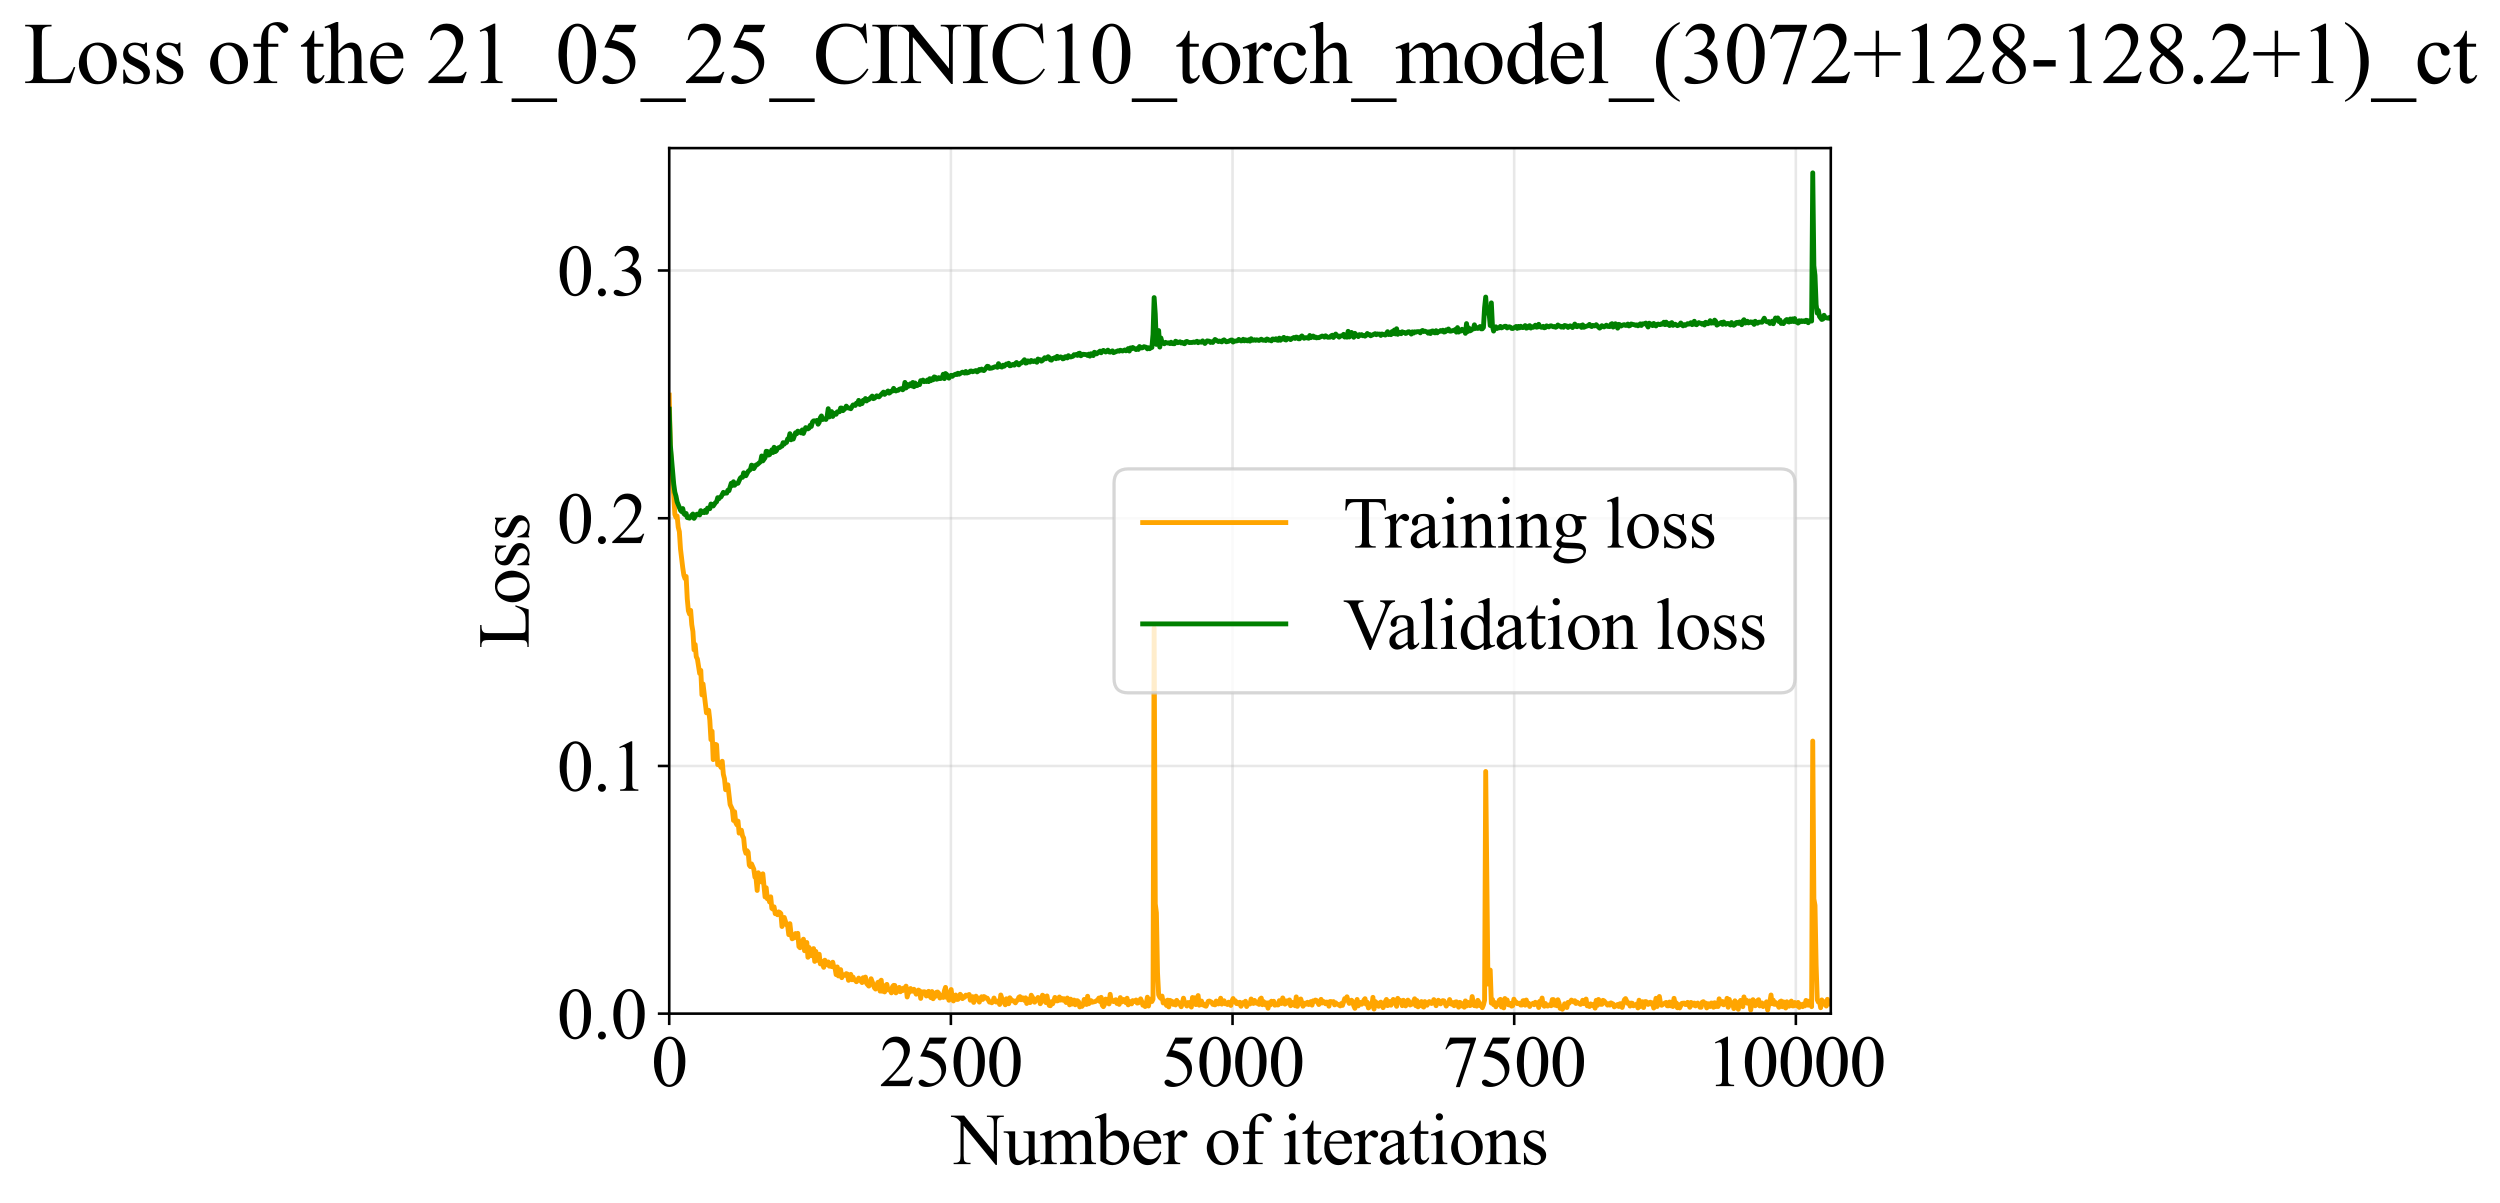 <?xml version="1.0" encoding="utf-8" standalone="no"?>
<!DOCTYPE svg PUBLIC "-//W3C//DTD SVG 1.1//EN"
  "http://www.w3.org/Graphics/SVG/1.1/DTD/svg11.dtd">
<svg xmlns:xlink="http://www.w3.org/1999/xlink" width="768.615pt" height="369.808pt" viewBox="0 0 768.615 369.808" xmlns="http://www.w3.org/2000/svg" version="1.1">
 <defs>
  <style type="text/css">*{stroke-linejoin: round; stroke-linecap: butt}</style>
 </defs>
 <g id="figure_1">
  <g id="patch_1">
   <path d="M 0 369.808 
L 768.615 369.808 
L 768.615 0 
L 0 0 
z
" style="fill: #ffffff"/>
  </g>
  <g id="axes_1">
   <g id="patch_2">
    <path d="M 205.748 311.644 
L 562.867 311.644 
L 562.867 45.532 
L 205.748 45.532 
z
" style="fill: #ffffff"/>
   </g>
   <g id="matplotlib.axis_1">
    <g id="xtick_1">
     <g id="line2d_1">
      <path d="M 205.748 311.644 
L 205.748 45.532 
" clip-path="url(#p41568d1bbb)" style="fill: none; stroke: #b0b0b0; stroke-opacity: 0.3; stroke-width: 0.8; stroke-linecap: square"/>
     </g>
     <g id="line2d_2">
      <defs>
       <path id="m9b753a1963" d="M 0 0 
L 0 3.5 
" style="stroke: #000000; stroke-width: 0.8"/>
      </defs>
      <g>
       <use xlink:href="#m9b753a1963" x="205.748" y="311.644" style="stroke: #000000; stroke-width: 0.8"/>
      </g>
     </g>
     <g id="text_1">
      <!-- 0 -->
      <g transform="translate(200.248 333.92) scale(0.22 -0.22)">
       <defs>
        <path id="TimesNewRomanPSMT-30" d="M 231 2094 
Q 231 2819 450 3342 
Q 669 3866 1031 4122 
Q 1313 4325 1613 4325 
Q 2100 4325 2488 3828 
Q 2972 3213 2972 2159 
Q 2972 1422 2759 906 
Q 2547 391 2217 158 
Q 1888 -75 1581 -75 
Q 975 -75 572 641 
Q 231 1244 231 2094 
z
M 844 2016 
Q 844 1141 1059 588 
Q 1238 122 1591 122 
Q 1759 122 1940 273 
Q 2122 425 2216 781 
Q 2359 1319 2359 2297 
Q 2359 3022 2209 3506 
Q 2097 3866 1919 4016 
Q 1791 4119 1609 4119 
Q 1397 4119 1231 3928 
Q 1006 3669 925 3112 
Q 844 2556 844 2016 
z
" transform="scale(0.016)"/>
       </defs>
       <use xlink:href="#TimesNewRomanPSMT-30"/>
      </g>
     </g>
    </g>
    <g id="xtick_2">
     <g id="line2d_3">
      <path d="M 292.343 311.644 
L 292.343 45.532 
" clip-path="url(#p41568d1bbb)" style="fill: none; stroke: #b0b0b0; stroke-opacity: 0.3; stroke-width: 0.8; stroke-linecap: square"/>
     </g>
     <g id="line2d_4">
      <g>
       <use xlink:href="#m9b753a1963" x="292.343" y="311.644" style="stroke: #000000; stroke-width: 0.8"/>
      </g>
     </g>
     <g id="text_2">
      <!-- 2500 -->
      <g transform="translate(270.343 333.92) scale(0.22 -0.22)">
       <defs>
        <path id="TimesNewRomanPSMT-32" d="M 2934 816 
L 2638 0 
L 138 0 
L 138 116 
Q 1241 1122 1691 1759 
Q 2141 2397 2141 2925 
Q 2141 3328 1894 3587 
Q 1647 3847 1303 3847 
Q 991 3847 742 3664 
Q 494 3481 375 3128 
L 259 3128 
Q 338 3706 661 4015 
Q 984 4325 1469 4325 
Q 1984 4325 2329 3994 
Q 2675 3663 2675 3213 
Q 2675 2891 2525 2569 
Q 2294 2063 1775 1497 
Q 997 647 803 472 
L 1909 472 
Q 2247 472 2383 497 
Q 2519 522 2628 598 
Q 2738 675 2819 816 
L 2934 816 
z
" transform="scale(0.016)"/>
        <path id="TimesNewRomanPSMT-35" d="M 2778 4238 
L 2534 3706 
L 1259 3706 
L 981 3138 
Q 1809 3016 2294 2522 
Q 2709 2097 2709 1522 
Q 2709 1188 2573 903 
Q 2438 619 2231 419 
Q 2025 219 1772 97 
Q 1413 -75 1034 -75 
Q 653 -75 479 54 
Q 306 184 306 341 
Q 306 428 378 495 
Q 450 563 559 563 
Q 641 563 702 538 
Q 763 513 909 409 
Q 1144 247 1384 247 
Q 1750 247 2026 523 
Q 2303 800 2303 1197 
Q 2303 1581 2056 1914 
Q 1809 2247 1375 2428 
Q 1034 2569 447 2591 
L 1259 4238 
L 2778 4238 
z
" transform="scale(0.016)"/>
       </defs>
       <use xlink:href="#TimesNewRomanPSMT-32"/>
       <use xlink:href="#TimesNewRomanPSMT-35" transform="translate(50 0)"/>
       <use xlink:href="#TimesNewRomanPSMT-30" transform="translate(100 0)"/>
       <use xlink:href="#TimesNewRomanPSMT-30" transform="translate(150 0)"/>
      </g>
     </g>
    </g>
    <g id="xtick_3">
     <g id="line2d_5">
      <path d="M 378.939 311.644 
L 378.939 45.532 
" clip-path="url(#p41568d1bbb)" style="fill: none; stroke: #b0b0b0; stroke-opacity: 0.3; stroke-width: 0.8; stroke-linecap: square"/>
     </g>
     <g id="line2d_6">
      <g>
       <use xlink:href="#m9b753a1963" x="378.939" y="311.644" style="stroke: #000000; stroke-width: 0.8"/>
      </g>
     </g>
     <g id="text_3">
      <!-- 5000 -->
      <g transform="translate(356.939 333.92) scale(0.22 -0.22)">
       <use xlink:href="#TimesNewRomanPSMT-35"/>
       <use xlink:href="#TimesNewRomanPSMT-30" transform="translate(50 0)"/>
       <use xlink:href="#TimesNewRomanPSMT-30" transform="translate(100 0)"/>
       <use xlink:href="#TimesNewRomanPSMT-30" transform="translate(150 0)"/>
      </g>
     </g>
    </g>
    <g id="xtick_4">
     <g id="line2d_7">
      <path d="M 465.534 311.644 
L 465.534 45.532 
" clip-path="url(#p41568d1bbb)" style="fill: none; stroke: #b0b0b0; stroke-opacity: 0.3; stroke-width: 0.8; stroke-linecap: square"/>
     </g>
     <g id="line2d_8">
      <g>
       <use xlink:href="#m9b753a1963" x="465.534" y="311.644" style="stroke: #000000; stroke-width: 0.8"/>
      </g>
     </g>
     <g id="text_4">
      <!-- 7500 -->
      <g transform="translate(443.534 333.92) scale(0.22 -0.22)">
       <defs>
        <path id="TimesNewRomanPSMT-37" d="M 644 4238 
L 2916 4238 
L 2916 4119 
L 1503 -88 
L 1153 -88 
L 2419 3728 
L 1253 3728 
Q 900 3728 750 3644 
Q 488 3500 328 3200 
L 238 3234 
L 644 4238 
z
" transform="scale(0.016)"/>
       </defs>
       <use xlink:href="#TimesNewRomanPSMT-37"/>
       <use xlink:href="#TimesNewRomanPSMT-35" transform="translate(50 0)"/>
       <use xlink:href="#TimesNewRomanPSMT-30" transform="translate(100 0)"/>
       <use xlink:href="#TimesNewRomanPSMT-30" transform="translate(150 0)"/>
      </g>
     </g>
    </g>
    <g id="xtick_5">
     <g id="line2d_9">
      <path d="M 552.13 311.644 
L 552.13 45.532 
" clip-path="url(#p41568d1bbb)" style="fill: none; stroke: #b0b0b0; stroke-opacity: 0.3; stroke-width: 0.8; stroke-linecap: square"/>
     </g>
     <g id="line2d_10">
      <g>
       <use xlink:href="#m9b753a1963" x="552.13" y="311.644" style="stroke: #000000; stroke-width: 0.8"/>
      </g>
     </g>
     <g id="text_5">
      <!-- 10000 -->
      <g transform="translate(524.63 333.92) scale(0.22 -0.22)">
       <defs>
        <path id="TimesNewRomanPSMT-31" d="M 750 3822 
L 1781 4325 
L 1884 4325 
L 1884 747 
Q 1884 391 1914 303 
Q 1944 216 2037 169 
Q 2131 122 2419 116 
L 2419 0 
L 825 0 
L 825 116 
Q 1125 122 1212 167 
Q 1300 213 1334 289 
Q 1369 366 1369 747 
L 1369 3034 
Q 1369 3497 1338 3628 
Q 1316 3728 1258 3775 
Q 1200 3822 1119 3822 
Q 1003 3822 797 3725 
L 750 3822 
z
" transform="scale(0.016)"/>
       </defs>
       <use xlink:href="#TimesNewRomanPSMT-31"/>
       <use xlink:href="#TimesNewRomanPSMT-30" transform="translate(50 0)"/>
       <use xlink:href="#TimesNewRomanPSMT-30" transform="translate(100 0)"/>
       <use xlink:href="#TimesNewRomanPSMT-30" transform="translate(150 0)"/>
       <use xlink:href="#TimesNewRomanPSMT-30" transform="translate(200 0)"/>
      </g>
     </g>
    </g>
    <g id="text_6">
     <!-- Number of iterations -->
     <g transform="translate(292.665 357.902) scale(0.22 -0.22)">
      <defs>
       <path id="TimesNewRomanPSMT-4e" d="M -84 4238 
L 1066 4238 
L 3656 1059 
L 3656 3503 
Q 3656 3894 3569 3991 
Q 3453 4122 3203 4122 
L 3056 4122 
L 3056 4238 
L 4531 4238 
L 4531 4122 
L 4381 4122 
Q 4113 4122 4000 3959 
Q 3931 3859 3931 3503 
L 3931 -69 
L 3819 -69 
L 1025 3344 
L 1025 734 
Q 1025 344 1109 247 
Q 1228 116 1475 116 
L 1625 116 
L 1625 0 
L 150 0 
L 150 116 
L 297 116 
Q 569 116 681 278 
Q 750 378 750 734 
L 750 3681 
Q 566 3897 470 3965 
Q 375 4034 191 4094 
Q 100 4122 -84 4122 
L -84 4238 
z
" transform="scale(0.016)"/>
       <path id="TimesNewRomanPSMT-75" d="M 2709 2863 
L 2709 1128 
Q 2709 631 2732 520 
Q 2756 409 2807 365 
Q 2859 322 2928 322 
Q 3025 322 3147 375 
L 3191 266 
L 2334 -88 
L 2194 -88 
L 2194 519 
Q 1825 119 1631 15 
Q 1438 -88 1222 -88 
Q 981 -88 804 51 
Q 628 191 559 409 
Q 491 628 491 1028 
L 491 2306 
Q 491 2509 447 2587 
Q 403 2666 317 2708 
Q 231 2750 6 2747 
L 6 2863 
L 1009 2863 
L 1009 947 
Q 1009 547 1148 422 
Q 1288 297 1484 297 
Q 1619 297 1789 381 
Q 1959 466 2194 703 
L 2194 2325 
Q 2194 2569 2105 2655 
Q 2016 2741 1734 2747 
L 1734 2863 
L 2709 2863 
z
" transform="scale(0.016)"/>
       <path id="TimesNewRomanPSMT-6d" d="M 1050 2338 
Q 1363 2650 1419 2697 
Q 1559 2816 1721 2881 
Q 1884 2947 2044 2947 
Q 2313 2947 2506 2790 
Q 2700 2634 2766 2338 
Q 3088 2713 3309 2830 
Q 3531 2947 3766 2947 
Q 3994 2947 4170 2830 
Q 4347 2713 4450 2447 
Q 4519 2266 4519 1878 
L 4519 647 
Q 4519 378 4559 278 
Q 4591 209 4675 161 
Q 4759 113 4950 113 
L 4950 0 
L 3538 0 
L 3538 113 
L 3597 113 
Q 3781 113 3884 184 
Q 3956 234 3988 344 
Q 4000 397 4000 647 
L 4000 1878 
Q 4000 2228 3916 2372 
Q 3794 2572 3525 2572 
Q 3359 2572 3192 2489 
Q 3025 2406 2788 2181 
L 2781 2147 
L 2788 2013 
L 2788 647 
Q 2788 353 2820 281 
Q 2853 209 2943 161 
Q 3034 113 3253 113 
L 3253 0 
L 1806 0 
L 1806 113 
Q 2044 113 2133 169 
Q 2222 225 2256 338 
Q 2272 391 2272 647 
L 2272 1878 
Q 2272 2228 2169 2381 
Q 2031 2581 1784 2581 
Q 1616 2581 1450 2491 
Q 1191 2353 1050 2181 
L 1050 647 
Q 1050 366 1089 281 
Q 1128 197 1204 155 
Q 1281 113 1516 113 
L 1516 0 
L 100 0 
L 100 113 
Q 297 113 375 155 
Q 453 197 493 289 
Q 534 381 534 647 
L 534 1741 
Q 534 2213 506 2350 
Q 484 2453 437 2492 
Q 391 2531 309 2531 
Q 222 2531 100 2484 
L 53 2597 
L 916 2947 
L 1050 2947 
L 1050 2338 
z
" transform="scale(0.016)"/>
       <path id="TimesNewRomanPSMT-62" d="M 984 2369 
Q 1400 2947 1881 2947 
Q 2322 2947 2650 2570 
Q 2978 2194 2978 1541 
Q 2978 778 2472 313 
Q 2038 -88 1503 -88 
Q 1253 -88 995 3 
Q 738 94 469 275 
L 469 3241 
Q 469 3728 445 3840 
Q 422 3953 372 3993 
Q 322 4034 247 4034 
Q 159 4034 28 3984 
L -16 4094 
L 844 4444 
L 984 4444 
L 984 2369 
z
M 984 2169 
L 984 456 
Q 1144 300 1314 220 
Q 1484 141 1663 141 
Q 1947 141 2192 453 
Q 2438 766 2438 1363 
Q 2438 1913 2192 2208 
Q 1947 2503 1634 2503 
Q 1469 2503 1303 2419 
Q 1178 2356 984 2169 
z
" transform="scale(0.016)"/>
       <path id="TimesNewRomanPSMT-65" d="M 681 1784 
Q 678 1147 991 784 
Q 1303 422 1725 422 
Q 2006 422 2214 576 
Q 2422 731 2563 1106 
L 2659 1044 
Q 2594 616 2278 264 
Q 1963 -88 1488 -88 
Q 972 -88 605 314 
Q 238 716 238 1394 
Q 238 2128 614 2539 
Q 991 2950 1559 2950 
Q 2041 2950 2350 2633 
Q 2659 2316 2659 1784 
L 681 1784 
z
M 681 1966 
L 2006 1966 
Q 1991 2241 1941 2353 
Q 1863 2528 1708 2628 
Q 1553 2728 1384 2728 
Q 1125 2728 920 2526 
Q 716 2325 681 1966 
z
" transform="scale(0.016)"/>
       <path id="TimesNewRomanPSMT-72" d="M 1038 2947 
L 1038 2303 
Q 1397 2947 1775 2947 
Q 1947 2947 2059 2842 
Q 2172 2738 2172 2600 
Q 2172 2478 2090 2393 
Q 2009 2309 1897 2309 
Q 1788 2309 1652 2417 
Q 1516 2525 1450 2525 
Q 1394 2525 1328 2463 
Q 1188 2334 1038 2041 
L 1038 669 
Q 1038 431 1097 309 
Q 1138 225 1241 169 
Q 1344 113 1538 113 
L 1538 0 
L 72 0 
L 72 113 
Q 291 113 397 181 
Q 475 231 506 341 
Q 522 394 522 644 
L 522 1753 
Q 522 2253 501 2348 
Q 481 2444 426 2487 
Q 372 2531 291 2531 
Q 194 2531 72 2484 
L 41 2597 
L 906 2947 
L 1038 2947 
z
" transform="scale(0.016)"/>
       <path id="TimesNewRomanPSMT-20" transform="scale(0.016)"/>
       <path id="TimesNewRomanPSMT-6f" d="M 1600 2947 
Q 2250 2947 2644 2453 
Q 2978 2031 2978 1484 
Q 2978 1100 2793 706 
Q 2609 313 2286 112 
Q 1963 -88 1566 -88 
Q 919 -88 538 428 
Q 216 863 216 1403 
Q 216 1797 411 2186 
Q 606 2575 925 2761 
Q 1244 2947 1600 2947 
z
M 1503 2744 
Q 1338 2744 1170 2645 
Q 1003 2547 900 2300 
Q 797 2053 797 1666 
Q 797 1041 1045 587 
Q 1294 134 1700 134 
Q 2003 134 2200 384 
Q 2397 634 2397 1244 
Q 2397 2006 2069 2444 
Q 1847 2744 1503 2744 
z
" transform="scale(0.016)"/>
       <path id="TimesNewRomanPSMT-66" d="M 1319 2638 
L 1319 756 
Q 1319 356 1406 250 
Q 1522 113 1716 113 
L 1975 113 
L 1975 0 
L 266 0 
L 266 113 
L 394 113 
Q 519 113 622 175 
Q 725 238 764 344 
Q 803 450 803 756 
L 803 2638 
L 247 2638 
L 247 2863 
L 803 2863 
L 803 3050 
Q 803 3478 940 3775 
Q 1078 4072 1361 4255 
Q 1644 4438 1997 4438 
Q 2325 4438 2600 4225 
Q 2781 4084 2781 3909 
Q 2781 3816 2700 3733 
Q 2619 3650 2525 3650 
Q 2453 3650 2373 3701 
Q 2294 3753 2178 3923 
Q 2063 4094 1966 4153 
Q 1869 4213 1750 4213 
Q 1606 4213 1506 4136 
Q 1406 4059 1362 3898 
Q 1319 3738 1319 3069 
L 1319 2863 
L 2056 2863 
L 2056 2638 
L 1319 2638 
z
" transform="scale(0.016)"/>
       <path id="TimesNewRomanPSMT-69" d="M 928 4444 
Q 1059 4444 1151 4351 
Q 1244 4259 1244 4128 
Q 1244 3997 1151 3903 
Q 1059 3809 928 3809 
Q 797 3809 703 3903 
Q 609 3997 609 4128 
Q 609 4259 701 4351 
Q 794 4444 928 4444 
z
M 1188 2947 
L 1188 647 
Q 1188 378 1227 289 
Q 1266 200 1342 156 
Q 1419 113 1622 113 
L 1622 0 
L 231 0 
L 231 113 
Q 441 113 512 153 
Q 584 194 626 287 
Q 669 381 669 647 
L 669 1750 
Q 669 2216 641 2353 
Q 619 2453 572 2492 
Q 525 2531 444 2531 
Q 356 2531 231 2484 
L 188 2597 
L 1050 2947 
L 1188 2947 
z
" transform="scale(0.016)"/>
       <path id="TimesNewRomanPSMT-74" d="M 1031 3803 
L 1031 2863 
L 1700 2863 
L 1700 2644 
L 1031 2644 
L 1031 788 
Q 1031 509 1111 412 
Q 1191 316 1316 316 
Q 1419 316 1516 380 
Q 1613 444 1666 569 
L 1788 569 
Q 1678 263 1478 108 
Q 1278 -47 1066 -47 
Q 922 -47 784 33 
Q 647 113 581 261 
Q 516 409 516 719 
L 516 2644 
L 63 2644 
L 63 2747 
Q 234 2816 414 2980 
Q 594 3144 734 3369 
Q 806 3488 934 3803 
L 1031 3803 
z
" transform="scale(0.016)"/>
       <path id="TimesNewRomanPSMT-61" d="M 1822 413 
Q 1381 72 1269 19 
Q 1100 -59 909 -59 
Q 613 -59 420 144 
Q 228 347 228 678 
Q 228 888 322 1041 
Q 450 1253 767 1440 
Q 1084 1628 1822 1897 
L 1822 2009 
Q 1822 2438 1686 2597 
Q 1550 2756 1291 2756 
Q 1094 2756 978 2650 
Q 859 2544 859 2406 
L 866 2225 
Q 866 2081 792 2003 
Q 719 1925 600 1925 
Q 484 1925 411 2006 
Q 338 2088 338 2228 
Q 338 2497 613 2722 
Q 888 2947 1384 2947 
Q 1766 2947 2009 2819 
Q 2194 2722 2281 2516 
Q 2338 2381 2338 1966 
L 2338 994 
Q 2338 584 2353 492 
Q 2369 400 2405 369 
Q 2441 338 2488 338 
Q 2538 338 2575 359 
Q 2641 400 2828 588 
L 2828 413 
Q 2478 -56 2159 -56 
Q 2006 -56 1915 50 
Q 1825 156 1822 413 
z
M 1822 616 
L 1822 1706 
Q 1350 1519 1213 1441 
Q 966 1303 859 1153 
Q 753 1003 753 825 
Q 753 600 887 451 
Q 1022 303 1197 303 
Q 1434 303 1822 616 
z
" transform="scale(0.016)"/>
       <path id="TimesNewRomanPSMT-6e" d="M 1034 2341 
Q 1538 2947 1994 2947 
Q 2228 2947 2397 2830 
Q 2566 2713 2666 2444 
Q 2734 2256 2734 1869 
L 2734 647 
Q 2734 375 2778 278 
Q 2813 200 2889 156 
Q 2966 113 3172 113 
L 3172 0 
L 1756 0 
L 1756 113 
L 1816 113 
Q 2016 113 2095 173 
Q 2175 234 2206 353 
Q 2219 400 2219 647 
L 2219 1819 
Q 2219 2209 2117 2386 
Q 2016 2563 1775 2563 
Q 1403 2563 1034 2156 
L 1034 647 
Q 1034 356 1069 288 
Q 1113 197 1189 155 
Q 1266 113 1500 113 
L 1500 0 
L 84 0 
L 84 113 
L 147 113 
Q 366 113 442 223 
Q 519 334 519 647 
L 519 1709 
Q 519 2225 495 2337 
Q 472 2450 423 2490 
Q 375 2531 294 2531 
Q 206 2531 84 2484 
L 38 2597 
L 900 2947 
L 1034 2947 
L 1034 2341 
z
" transform="scale(0.016)"/>
       <path id="TimesNewRomanPSMT-73" d="M 2050 2947 
L 2050 1972 
L 1947 1972 
Q 1828 2431 1642 2597 
Q 1456 2763 1169 2763 
Q 950 2763 815 2647 
Q 681 2531 681 2391 
Q 681 2216 781 2091 
Q 878 1963 1175 1819 
L 1631 1597 
Q 2266 1288 2266 781 
Q 2266 391 1970 151 
Q 1675 -88 1309 -88 
Q 1047 -88 709 6 
Q 606 38 541 38 
Q 469 38 428 -44 
L 325 -44 
L 325 978 
L 428 978 
Q 516 541 762 319 
Q 1009 97 1316 97 
Q 1531 97 1667 223 
Q 1803 350 1803 528 
Q 1803 744 1651 891 
Q 1500 1038 1047 1263 
Q 594 1488 453 1669 
Q 313 1847 313 2119 
Q 313 2472 555 2709 
Q 797 2947 1181 2947 
Q 1350 2947 1591 2875 
Q 1750 2828 1803 2828 
Q 1853 2828 1881 2850 
Q 1909 2872 1947 2947 
L 2050 2947 
z
" transform="scale(0.016)"/>
      </defs>
      <use xlink:href="#TimesNewRomanPSMT-4e"/>
      <use xlink:href="#TimesNewRomanPSMT-75" transform="translate(72.217 0)"/>
      <use xlink:href="#TimesNewRomanPSMT-6d" transform="translate(122.217 0)"/>
      <use xlink:href="#TimesNewRomanPSMT-62" transform="translate(200 0)"/>
      <use xlink:href="#TimesNewRomanPSMT-65" transform="translate(250 0)"/>
      <use xlink:href="#TimesNewRomanPSMT-72" transform="translate(294.385 0)"/>
      <use xlink:href="#TimesNewRomanPSMT-20" transform="translate(327.686 0)"/>
      <use xlink:href="#TimesNewRomanPSMT-6f" transform="translate(352.686 0)"/>
      <use xlink:href="#TimesNewRomanPSMT-66" transform="translate(402.686 0)"/>
      <use xlink:href="#TimesNewRomanPSMT-20" transform="translate(435.986 0)"/>
      <use xlink:href="#TimesNewRomanPSMT-69" transform="translate(460.986 0)"/>
      <use xlink:href="#TimesNewRomanPSMT-74" transform="translate(488.77 0)"/>
      <use xlink:href="#TimesNewRomanPSMT-65" transform="translate(516.553 0)"/>
      <use xlink:href="#TimesNewRomanPSMT-72" transform="translate(560.938 0)"/>
      <use xlink:href="#TimesNewRomanPSMT-61" transform="translate(594.238 0)"/>
      <use xlink:href="#TimesNewRomanPSMT-74" transform="translate(638.623 0)"/>
      <use xlink:href="#TimesNewRomanPSMT-69" transform="translate(666.406 0)"/>
      <use xlink:href="#TimesNewRomanPSMT-6f" transform="translate(694.189 0)"/>
      <use xlink:href="#TimesNewRomanPSMT-6e" transform="translate(744.189 0)"/>
      <use xlink:href="#TimesNewRomanPSMT-73" transform="translate(794.189 0)"/>
     </g>
    </g>
   </g>
   <g id="matplotlib.axis_2">
    <g id="ytick_1">
     <g id="line2d_11">
      <path d="M 205.748 311.644 
L 562.867 311.644 
" clip-path="url(#p41568d1bbb)" style="fill: none; stroke: #b0b0b0; stroke-opacity: 0.3; stroke-width: 0.8; stroke-linecap: square"/>
     </g>
     <g id="line2d_12">
      <defs>
       <path id="m12db952aa1" d="M 0 0 
L -3.5 0 
" style="stroke: #000000; stroke-width: 0.8"/>
      </defs>
      <g>
       <use xlink:href="#m12db952aa1" x="205.748" y="311.644" style="stroke: #000000; stroke-width: 0.8"/>
      </g>
     </g>
     <g id="text_7">
      <!-- 0.0 -->
      <g transform="translate(171.248 319.282) scale(0.22 -0.22)">
       <defs>
        <path id="TimesNewRomanPSMT-2e" d="M 800 606 
Q 947 606 1047 504 
Q 1147 403 1147 259 
Q 1147 116 1045 14 
Q 944 -88 800 -88 
Q 656 -88 554 14 
Q 453 116 453 259 
Q 453 406 554 506 
Q 656 606 800 606 
z
" transform="scale(0.016)"/>
       </defs>
       <use xlink:href="#TimesNewRomanPSMT-30"/>
       <use xlink:href="#TimesNewRomanPSMT-2e" transform="translate(50 0)"/>
       <use xlink:href="#TimesNewRomanPSMT-30" transform="translate(75 0)"/>
      </g>
     </g>
    </g>
    <g id="ytick_2">
     <g id="line2d_13">
      <path d="M 205.748 235.486 
L 562.867 235.486 
" clip-path="url(#p41568d1bbb)" style="fill: none; stroke: #b0b0b0; stroke-opacity: 0.3; stroke-width: 0.8; stroke-linecap: square"/>
     </g>
     <g id="line2d_14">
      <g>
       <use xlink:href="#m12db952aa1" x="205.748" y="235.486" style="stroke: #000000; stroke-width: 0.8"/>
      </g>
     </g>
     <g id="text_8">
      <!-- 0.1 -->
      <g transform="translate(171.248 243.124) scale(0.22 -0.22)">
       <use xlink:href="#TimesNewRomanPSMT-30"/>
       <use xlink:href="#TimesNewRomanPSMT-2e" transform="translate(50 0)"/>
       <use xlink:href="#TimesNewRomanPSMT-31" transform="translate(75 0)"/>
      </g>
     </g>
    </g>
    <g id="ytick_3">
     <g id="line2d_15">
      <path d="M 205.748 159.329 
L 562.867 159.329 
" clip-path="url(#p41568d1bbb)" style="fill: none; stroke: #b0b0b0; stroke-opacity: 0.3; stroke-width: 0.8; stroke-linecap: square"/>
     </g>
     <g id="line2d_16">
      <g>
       <use xlink:href="#m12db952aa1" x="205.748" y="159.329" style="stroke: #000000; stroke-width: 0.8"/>
      </g>
     </g>
     <g id="text_9">
      <!-- 0.2 -->
      <g transform="translate(171.248 166.967) scale(0.22 -0.22)">
       <use xlink:href="#TimesNewRomanPSMT-30"/>
       <use xlink:href="#TimesNewRomanPSMT-2e" transform="translate(50 0)"/>
       <use xlink:href="#TimesNewRomanPSMT-32" transform="translate(75 0)"/>
      </g>
     </g>
    </g>
    <g id="ytick_4">
     <g id="line2d_17">
      <path d="M 205.748 83.171 
L 562.867 83.171 
" clip-path="url(#p41568d1bbb)" style="fill: none; stroke: #b0b0b0; stroke-opacity: 0.3; stroke-width: 0.8; stroke-linecap: square"/>
     </g>
     <g id="line2d_18">
      <g>
       <use xlink:href="#m12db952aa1" x="205.748" y="83.171" style="stroke: #000000; stroke-width: 0.8"/>
      </g>
     </g>
     <g id="text_10">
      <!-- 0.3 -->
      <g transform="translate(171.248 90.81) scale(0.22 -0.22)">
       <defs>
        <path id="TimesNewRomanPSMT-33" d="M 325 3431 
Q 506 3859 782 4092 
Q 1059 4325 1472 4325 
Q 1981 4325 2253 3994 
Q 2459 3747 2459 3466 
Q 2459 3003 1878 2509 
Q 2269 2356 2469 2072 
Q 2669 1788 2669 1403 
Q 2669 853 2319 450 
Q 1863 -75 997 -75 
Q 569 -75 414 31 
Q 259 138 259 259 
Q 259 350 332 419 
Q 406 488 509 488 
Q 588 488 669 463 
Q 722 447 909 348 
Q 1097 250 1169 231 
Q 1284 197 1416 197 
Q 1734 197 1970 444 
Q 2206 691 2206 1028 
Q 2206 1275 2097 1509 
Q 2016 1684 1919 1775 
Q 1784 1900 1550 2001 
Q 1316 2103 1072 2103 
L 972 2103 
L 972 2197 
Q 1219 2228 1467 2375 
Q 1716 2522 1828 2728 
Q 1941 2934 1941 3181 
Q 1941 3503 1739 3701 
Q 1538 3900 1238 3900 
Q 753 3900 428 3381 
L 325 3431 
z
" transform="scale(0.016)"/>
       </defs>
       <use xlink:href="#TimesNewRomanPSMT-30"/>
       <use xlink:href="#TimesNewRomanPSMT-2e" transform="translate(50 0)"/>
       <use xlink:href="#TimesNewRomanPSMT-33" transform="translate(75 0)"/>
      </g>
     </g>
    </g>
    <g id="text_11">
     <!-- Loss -->
     <g transform="translate(162.542 199.369) rotate(-90) scale(0.22 -0.22)">
      <defs>
       <path id="TimesNewRomanPSMT-4c" d="M 3669 1172 
L 3772 1150 
L 3409 0 
L 128 0 
L 128 116 
L 288 116 
Q 556 116 672 291 
Q 738 391 738 753 
L 738 3488 
Q 738 3884 650 3984 
Q 528 4122 288 4122 
L 128 4122 
L 128 4238 
L 2047 4238 
L 2047 4122 
Q 1709 4125 1573 4059 
Q 1438 3994 1388 3894 
Q 1338 3794 1338 3416 
L 1338 753 
Q 1338 494 1388 397 
Q 1425 331 1503 300 
Q 1581 269 1991 269 
L 2300 269 
Q 2788 269 2984 341 
Q 3181 413 3343 595 
Q 3506 778 3669 1172 
z
" transform="scale(0.016)"/>
      </defs>
      <use xlink:href="#TimesNewRomanPSMT-4c"/>
      <use xlink:href="#TimesNewRomanPSMT-6f" transform="translate(61.084 0)"/>
      <use xlink:href="#TimesNewRomanPSMT-73" transform="translate(111.084 0)"/>
      <use xlink:href="#TimesNewRomanPSMT-73" transform="translate(150 0)"/>
     </g>
    </g>
   </g>
   <g id="line2d_19">
    <path d="M 205.748 121.477 
L 206.094 137.566 
L 206.788 148.515 
L 207.134 152.289 
L 207.481 158.177 
L 207.828 159.053 
L 208.175 158.657 
L 208.521 162.105 
L 208.868 163.467 
L 209.215 168.769 
L 209.908 174.551 
L 210.255 176.865 
L 210.602 177.878 
L 210.948 177.237 
L 211.295 184.121 
L 211.642 187.766 
L 211.988 188.768 
L 212.335 187.66 
L 212.682 192.047 
L 213.029 194.14 
L 213.375 199.777 
L 213.722 198.161 
L 214.069 201.936 
L 214.415 202.612 
L 215.109 207.042 
L 215.456 206.105 
L 215.802 213.631 
L 216.149 210.283 
L 217.189 219.14 
L 217.536 218.579 
L 217.883 218.386 
L 218.229 221.434 
L 218.576 227.413 
L 218.923 224.819 
L 219.27 233.533 
L 219.616 228.873 
L 219.963 228.834 
L 220.31 228.996 
L 220.656 235.072 
L 221.003 234.879 
L 221.35 235.3 
L 221.697 235.966 
L 222.043 234.046 
L 222.39 238.057 
L 222.737 239.41 
L 223.083 242.793 
L 223.43 242.37 
L 223.777 241.286 
L 224.47 247.354 
L 225.164 248.87 
L 225.51 252.243 
L 225.857 249.564 
L 226.204 252.93 
L 226.551 253.59 
L 226.897 252.447 
L 227.244 256.143 
L 227.937 255.246 
L 228.284 256.997 
L 228.631 257.637 
L 228.978 261.171 
L 229.324 262.335 
L 229.671 261.536 
L 230.018 262.009 
L 230.365 265.984 
L 230.711 266.431 
L 231.058 265.608 
L 231.751 267.224 
L 232.098 269.679 
L 232.445 269.992 
L 232.792 273.762 
L 233.138 268.329 
L 233.485 268.952 
L 233.832 269.212 
L 234.178 271.183 
L 234.525 268.654 
L 235.219 275.763 
L 235.565 272.944 
L 235.912 276.326 
L 236.259 276.037 
L 236.605 277.317 
L 236.952 275.731 
L 237.299 279.27 
L 237.646 279.518 
L 237.992 278.809 
L 238.339 280.903 
L 238.686 280.672 
L 239.032 281.235 
L 239.379 280.359 
L 239.726 280.519 
L 240.073 280.868 
L 240.419 284.853 
L 241.113 282.068 
L 241.806 284.347 
L 242.153 284.514 
L 242.5 287.35 
L 242.846 283.976 
L 243.193 287.034 
L 243.54 288.623 
L 243.887 288.45 
L 244.58 287.013 
L 244.927 288.347 
L 245.273 286.945 
L 245.62 291.001 
L 245.967 291.372 
L 246.314 289.37 
L 246.66 290.284 
L 247.007 288.752 
L 247.354 292.292 
L 247.7 291.694 
L 248.047 289.767 
L 248.394 294.304 
L 248.741 291.295 
L 249.087 293.755 
L 249.434 293.823 
L 249.781 293.115 
L 250.127 291.639 
L 250.474 295.571 
L 250.821 292.512 
L 251.168 295.259 
L 251.514 294.114 
L 251.861 293.381 
L 252.208 296.34 
L 252.554 295.526 
L 253.248 297.4 
L 253.595 295.214 
L 253.941 296.616 
L 254.635 295.747 
L 254.982 297.043 
L 255.328 296.694 
L 255.675 297.177 
L 256.022 295.827 
L 256.368 297.372 
L 256.715 297.528 
L 257.062 299.635 
L 257.409 297.283 
L 257.755 300.044 
L 258.102 299.914 
L 258.449 298.107 
L 258.795 300.578 
L 259.142 299.622 
L 259.836 299.888 
L 260.182 299.343 
L 260.529 299.476 
L 260.876 301.393 
L 261.222 300.046 
L 261.569 299.566 
L 261.916 301.219 
L 262.263 300.401 
L 262.609 301.238 
L 262.956 301.386 
L 263.303 301.832 
L 263.649 301.446 
L 263.996 300.71 
L 265.036 302.084 
L 265.383 300.588 
L 265.73 301.088 
L 266.077 300.403 
L 266.423 302.36 
L 267.117 303.166 
L 267.463 302.587 
L 267.81 300.913 
L 268.85 303.704 
L 269.197 304.082 
L 269.89 302.044 
L 270.237 301.907 
L 270.584 304.71 
L 270.931 301.363 
L 271.277 304.767 
L 271.624 304.293 
L 271.971 304.954 
L 272.317 302.962 
L 272.664 302.646 
L 273.011 304.328 
L 273.704 304.405 
L 274.051 305.242 
L 274.398 303.327 
L 274.744 302.948 
L 275.091 302.969 
L 275.438 305.258 
L 275.785 304.883 
L 276.131 304.057 
L 276.478 303.569 
L 276.825 304.902 
L 277.171 303.961 
L 277.518 304.55 
L 277.865 303.759 
L 278.212 303.903 
L 278.558 303.187 
L 278.905 306.517 
L 279.252 305.217 
L 279.599 305.061 
L 279.945 303.916 
L 280.292 304.641 
L 280.639 304.746 
L 280.985 304.149 
L 281.679 305.656 
L 282.026 305.435 
L 282.372 304.39 
L 282.719 304.625 
L 283.066 306.952 
L 283.412 304.937 
L 283.759 305.397 
L 284.106 304.9 
L 284.453 305.003 
L 284.799 306.212 
L 285.146 306.073 
L 285.493 304.781 
L 285.839 306.131 
L 286.186 306.716 
L 286.533 304.848 
L 286.88 307.057 
L 287.226 306.469 
L 287.573 306.331 
L 287.92 305.076 
L 288.266 304.994 
L 288.613 305.36 
L 288.96 306.831 
L 289.307 306.59 
L 289.653 305.949 
L 290 306.662 
L 290.347 304.63 
L 290.694 303.567 
L 291.04 306.64 
L 291.387 305.541 
L 291.734 307.515 
L 292.08 305.177 
L 292.427 304.23 
L 292.774 306.831 
L 293.121 307.73 
L 293.467 306.442 
L 293.814 305.922 
L 294.161 307.268 
L 294.507 307.26 
L 294.854 306.746 
L 295.201 305.69 
L 295.548 306.118 
L 295.894 307.02 
L 296.241 306.705 
L 296.588 306.564 
L 296.934 305.961 
L 297.281 306.092 
L 297.975 305.753 
L 298.321 307.508 
L 298.668 306.842 
L 299.015 306.422 
L 299.361 308.189 
L 299.708 307.416 
L 300.055 306.271 
L 300.748 307.229 
L 301.095 308.088 
L 301.442 306.949 
L 301.789 306.455 
L 302.135 307.273 
L 302.482 306.389 
L 302.829 306.536 
L 303.175 306.902 
L 303.522 306.879 
L 304.216 308.097 
L 304.562 308.048 
L 304.909 308.298 
L 305.256 307.966 
L 305.602 306.844 
L 305.949 307.888 
L 306.296 308.073 
L 306.643 307.773 
L 306.989 307.848 
L 307.336 308.817 
L 307.683 305.904 
L 308.376 307.976 
L 308.723 308.228 
L 309.07 308.914 
L 309.416 307.073 
L 309.763 307.385 
L 310.11 308.592 
L 310.456 306.768 
L 311.15 307.716 
L 311.497 307.655 
L 311.843 307.905 
L 312.19 308.318 
L 312.537 307.627 
L 312.884 307.528 
L 313.23 306.633 
L 313.577 306.412 
L 313.924 307.366 
L 314.27 306.768 
L 314.617 306.846 
L 314.964 307.584 
L 315.311 306.782 
L 315.657 308.508 
L 316.004 307.209 
L 316.351 308.122 
L 316.697 308.246 
L 317.044 305.972 
L 317.738 307.133 
L 318.084 308.118 
L 319.124 306.663 
L 319.471 306.877 
L 319.818 308.589 
L 320.165 308.009 
L 320.511 305.968 
L 320.858 306.266 
L 321.551 308.232 
L 321.898 306.199 
L 322.245 308.195 
L 322.592 309.125 
L 322.938 309.201 
L 323.285 307.955 
L 323.632 308.608 
L 323.978 307.807 
L 324.325 306.652 
L 324.672 307.458 
L 325.019 307.731 
L 325.365 307.611 
L 325.712 306.527 
L 326.059 307.475 
L 326.406 306.952 
L 326.752 307.506 
L 327.099 307.041 
L 327.446 307.774 
L 327.792 308.222 
L 328.139 306.843 
L 328.486 307.434 
L 328.833 308.934 
L 329.179 307.191 
L 329.526 308.703 
L 329.873 308.498 
L 330.219 307.47 
L 330.566 308.916 
L 330.913 307.674 
L 331.26 307.671 
L 331.606 307.98 
L 331.953 309.573 
L 332.3 308.69 
L 332.646 309.403 
L 332.993 308.94 
L 333.34 307.271 
L 333.687 307.66 
L 334.033 308.816 
L 334.38 306.293 
L 334.727 308.611 
L 335.073 308.278 
L 335.42 307.641 
L 335.767 308.143 
L 336.807 307.882 
L 337.501 307.389 
L 337.847 306.856 
L 338.194 307.924 
L 338.541 306.636 
L 338.887 309.077 
L 339.234 309.486 
L 339.581 308.839 
L 339.928 307.17 
L 340.274 307.807 
L 340.621 307.189 
L 340.968 308.66 
L 341.314 305.7 
L 341.661 307.833 
L 342.008 307.589 
L 342.355 307.941 
L 342.701 307.55 
L 343.048 307.359 
L 343.395 308.508 
L 343.741 308.204 
L 344.088 308.789 
L 344.435 306.706 
L 344.782 308.074 
L 345.128 307.932 
L 345.475 307.278 
L 346.168 308.289 
L 346.515 306.904 
L 346.862 308.932 
L 347.209 307.87 
L 347.555 308.558 
L 347.902 308.631 
L 348.249 307.633 
L 348.596 307.962 
L 349.289 307.446 
L 349.636 308.392 
L 349.982 308.304 
L 350.676 307.091 
L 351.023 307.881 
L 351.369 309.055 
L 351.716 308.4 
L 352.063 309.458 
L 352.409 308.574 
L 352.756 306.582 
L 353.103 309.287 
L 353.45 307.31 
L 353.796 307.173 
L 354.143 307.917 
L 354.49 307.205 
L 354.836 193.092 
L 355.183 277.9 
L 355.53 280.646 
L 355.877 299.117 
L 356.223 305.854 
L 356.57 306.585 
L 356.917 306.957 
L 357.263 306.243 
L 357.61 308.348 
L 357.957 307.675 
L 358.65 309.128 
L 358.997 307.49 
L 359.344 309.574 
L 359.69 307.563 
L 360.384 307.917 
L 360.731 308.806 
L 361.077 308.017 
L 361.424 308.97 
L 361.771 307.558 
L 362.118 308.372 
L 362.464 308.224 
L 363.158 309.519 
L 363.504 308.489 
L 363.851 306.887 
L 364.198 308.256 
L 364.545 308.671 
L 364.891 309.295 
L 365.238 308.219 
L 365.585 308.443 
L 365.931 308.144 
L 366.278 309.615 
L 366.625 306.673 
L 366.972 307.093 
L 367.318 306.771 
L 367.665 308.862 
L 368.012 307.979 
L 368.358 306.084 
L 368.705 309.041 
L 369.052 308.23 
L 369.399 307.769 
L 369.745 308.961 
L 370.092 308.707 
L 370.439 309.244 
L 370.785 309.356 
L 371.479 307.845 
L 371.826 307.762 
L 372.519 308.149 
L 372.866 308.773 
L 373.559 308.935 
L 373.906 307.767 
L 374.253 308.478 
L 374.599 308.655 
L 374.946 308.015 
L 375.293 306.904 
L 375.64 308.709 
L 375.986 307.95 
L 376.333 307.683 
L 376.68 308.601 
L 377.026 308.407 
L 377.373 308.83 
L 377.72 308.118 
L 378.413 309.117 
L 378.76 307.754 
L 379.107 306.998 
L 379.453 308.021 
L 379.8 307.676 
L 380.147 308.542 
L 380.494 308.189 
L 380.84 308.688 
L 381.187 308.15 
L 381.534 309.37 
L 382.227 308.226 
L 382.574 308.233 
L 382.921 307.826 
L 383.267 309.45 
L 383.614 308.67 
L 384.308 308.662 
L 384.654 307.137 
L 385.001 308.258 
L 385.348 308.51 
L 385.694 307.572 
L 386.041 308.134 
L 386.388 308.465 
L 386.735 308.048 
L 387.081 308.791 
L 387.428 307.172 
L 387.775 306.865 
L 388.121 308.887 
L 388.468 307.923 
L 388.815 308.26 
L 389.162 308.996 
L 389.508 308.338 
L 389.855 309.964 
L 390.202 308.287 
L 390.548 308.963 
L 390.895 307.819 
L 391.242 308.101 
L 391.589 307.835 
L 391.935 309.04 
L 392.282 308.632 
L 392.629 308.958 
L 392.975 308.954 
L 393.322 307.648 
L 393.669 308.477 
L 394.016 308.52 
L 394.362 306.811 
L 394.709 307.577 
L 395.056 308.723 
L 395.402 308.084 
L 395.749 307.694 
L 396.096 308.425 
L 396.443 307.438 
L 396.789 309.195 
L 397.136 308.137 
L 397.483 308.912 
L 397.83 308.182 
L 398.176 309.215 
L 398.523 306.491 
L 398.87 309.398 
L 399.216 308.315 
L 399.563 308.642 
L 399.91 307.136 
L 400.603 309.358 
L 401.297 308.399 
L 401.643 308.717 
L 401.99 308.148 
L 402.337 308.839 
L 402.684 308.556 
L 403.03 307.933 
L 403.377 309.016 
L 403.724 307.703 
L 404.07 307.899 
L 404.417 307.465 
L 404.764 307.599 
L 405.457 308.839 
L 405.804 308.461 
L 406.151 307.248 
L 406.497 308.349 
L 406.844 307.876 
L 407.191 308.069 
L 407.538 308.617 
L 407.884 308.086 
L 408.231 308.176 
L 408.578 309.354 
L 408.925 307.914 
L 409.271 307.93 
L 409.618 308.062 
L 409.965 307.944 
L 410.311 308.946 
L 410.658 308.312 
L 411.005 308.727 
L 411.352 308.767 
L 412.045 309.263 
L 412.392 308.52 
L 412.738 309.108 
L 413.432 307.019 
L 413.779 307.383 
L 414.125 306.459 
L 414.472 307.734 
L 414.819 308.497 
L 415.165 308.322 
L 415.512 307.522 
L 415.859 307.933 
L 416.206 309.215 
L 416.552 309.999 
L 417.246 307.279 
L 417.592 309.243 
L 418.286 308.191 
L 418.633 308.754 
L 418.979 308.431 
L 419.326 307.492 
L 419.673 307.049 
L 420.019 308.733 
L 420.366 308.149 
L 420.713 309.89 
L 421.06 309.565 
L 421.406 308.603 
L 421.753 309.288 
L 422.1 306.63 
L 422.447 310.224 
L 422.793 307.903 
L 423.487 308.558 
L 423.833 309.385 
L 424.18 308.351 
L 424.527 308.104 
L 424.874 308.787 
L 425.22 309.804 
L 425.567 309.059 
L 425.914 307.916 
L 426.26 307.28 
L 426.607 309.173 
L 426.954 308.975 
L 427.301 307.905 
L 427.647 309.037 
L 428.341 307.273 
L 429.034 308.516 
L 429.381 309.386 
L 429.728 306.938 
L 430.074 307.642 
L 430.421 307.54 
L 430.768 307.827 
L 431.114 309.181 
L 431.461 307.523 
L 431.808 308.967 
L 432.155 309.263 
L 432.501 308.533 
L 432.848 307.482 
L 433.195 307.911 
L 433.542 308.977 
L 433.888 308.759 
L 434.235 308.698 
L 434.928 307.077 
L 435.275 309.203 
L 435.622 307.603 
L 435.969 309.55 
L 436.315 308.813 
L 436.662 309.138 
L 437.009 307.926 
L 437.355 309.359 
L 437.702 309.626 
L 438.049 307.933 
L 438.396 308.697 
L 438.742 309.052 
L 439.089 308.212 
L 439.436 307.919 
L 439.782 308.393 
L 440.129 308.52 
L 440.476 308.31 
L 440.823 307.337 
L 441.516 309.205 
L 441.863 308.104 
L 442.209 307.519 
L 442.556 307.939 
L 442.903 308.635 
L 443.25 307.84 
L 443.596 307.634 
L 443.943 307.717 
L 444.637 309.315 
L 444.983 308.63 
L 445.33 308.628 
L 445.677 307.31 
L 446.023 308.442 
L 446.37 308.794 
L 446.717 308.237 
L 447.064 309.204 
L 447.41 308.086 
L 447.757 307.994 
L 448.45 309.647 
L 448.797 308.167 
L 449.144 308.355 
L 449.491 309.275 
L 449.837 308.989 
L 450.184 309.66 
L 450.531 307.728 
L 450.877 309.263 
L 451.224 308.15 
L 451.571 308.48 
L 451.918 309.173 
L 452.264 308.995 
L 452.611 306.39 
L 452.958 308.353 
L 453.304 309.199 
L 453.651 308.999 
L 453.998 309.336 
L 454.345 307.549 
L 454.691 308.116 
L 455.038 309.175 
L 455.385 309.102 
L 455.731 309.803 
L 456.078 308.95 
L 456.425 307.533 
L 456.772 237.193 
L 457.465 302.552 
L 457.812 299.552 
L 458.159 298.247 
L 458.505 308.399 
L 458.852 307.282 
L 459.199 308.884 
L 459.545 308.213 
L 459.892 309.529 
L 460.239 308.676 
L 460.586 308.864 
L 460.932 307.507 
L 461.279 307.254 
L 461.626 309.579 
L 461.972 307.937 
L 462.319 309.862 
L 462.666 306.99 
L 463.013 307.699 
L 463.359 307.436 
L 463.706 308.896 
L 464.053 308.971 
L 464.399 308.477 
L 464.746 309.334 
L 465.093 309.167 
L 465.44 307.196 
L 465.786 307.903 
L 466.133 308.058 
L 466.48 308.561 
L 467.173 308.424 
L 467.52 308.988 
L 467.867 308.999 
L 468.213 307.687 
L 468.56 307.631 
L 468.907 309.035 
L 469.254 307.461 
L 469.6 308.788 
L 469.947 308.426 
L 470.294 309.439 
L 470.64 308.753 
L 470.987 308.702 
L 471.334 308.462 
L 471.681 308.898 
L 472.027 308.15 
L 472.374 308.523 
L 472.721 308.287 
L 473.067 309.751 
L 473.414 307.837 
L 473.761 308.228 
L 474.108 306.847 
L 474.454 308.992 
L 474.801 309.36 
L 475.148 308.525 
L 475.494 309.215 
L 475.841 309.305 
L 476.535 308.848 
L 476.881 309.211 
L 477.228 307.326 
L 477.575 307.318 
L 477.921 309.023 
L 478.268 307.712 
L 478.615 309.205 
L 478.962 307.369 
L 479.308 308.39 
L 479.655 310.015 
L 480.002 309.506 
L 480.349 310.283 
L 480.695 309.722 
L 481.042 308.603 
L 481.389 309.438 
L 481.735 309.752 
L 482.082 308.178 
L 482.429 308.425 
L 483.122 307.476 
L 483.469 307.69 
L 483.816 308.053 
L 484.162 307.672 
L 484.509 308.517 
L 484.856 308.098 
L 485.896 308.796 
L 486.243 308.598 
L 486.589 307.527 
L 486.936 308.564 
L 487.283 308.082 
L 487.63 307.162 
L 487.976 309.235 
L 488.323 308.969 
L 488.67 309.447 
L 489.016 308.645 
L 489.363 309.115 
L 489.71 309.181 
L 490.057 308.692 
L 490.403 309.941 
L 490.75 307.552 
L 491.097 309.101 
L 491.443 307.279 
L 491.79 307.713 
L 492.137 308.771 
L 492.484 308.784 
L 492.83 307.544 
L 493.177 307.722 
L 494.217 309.011 
L 494.564 308.568 
L 494.911 309.007 
L 495.257 308.328 
L 495.951 308.678 
L 496.298 309.549 
L 496.644 309.073 
L 496.991 309.241 
L 497.338 308.821 
L 497.684 309.437 
L 498.031 308.597 
L 498.378 308.57 
L 498.725 309.736 
L 499.418 307.342 
L 499.765 307.013 
L 500.458 308.496 
L 500.805 308.351 
L 501.152 309.311 
L 501.498 308.389 
L 501.845 308.455 
L 502.192 309.23 
L 502.538 309.035 
L 502.885 309.086 
L 503.232 308.666 
L 503.579 309.88 
L 503.925 307.51 
L 504.272 309.45 
L 504.619 309.055 
L 504.966 307.978 
L 505.312 309.767 
L 505.659 307.972 
L 506.006 307.92 
L 506.352 308.112 
L 506.699 308.805 
L 507.393 308.128 
L 507.739 308.735 
L 508.086 308.303 
L 508.433 309.91 
L 508.779 308.969 
L 509.126 306.921 
L 509.473 309.452 
L 510.166 306.368 
L 510.513 308.436 
L 510.86 309.069 
L 511.9 308.35 
L 512.247 308.191 
L 512.593 309.235 
L 512.94 309.236 
L 513.287 308.069 
L 513.633 309.232 
L 513.98 308.094 
L 514.327 309.458 
L 514.674 306.93 
L 515.02 308.573 
L 515.367 308.34 
L 515.714 309.835 
L 516.061 308.836 
L 516.407 309.879 
L 517.101 308.462 
L 517.794 308.396 
L 518.141 308.833 
L 518.488 308.834 
L 518.834 308.177 
L 519.528 309.675 
L 519.874 308.194 
L 520.221 308.416 
L 520.568 309.029 
L 520.915 308.386 
L 521.261 309.261 
L 521.608 308.661 
L 521.955 308.382 
L 522.301 308.842 
L 522.648 309.676 
L 522.995 309.677 
L 523.342 308.121 
L 523.688 307.965 
L 524.035 308.574 
L 524.382 308.402 
L 524.728 309.873 
L 525.075 308.582 
L 525.422 308.884 
L 525.769 309.451 
L 526.115 308.376 
L 526.462 308.427 
L 526.809 309.675 
L 527.155 308.284 
L 527.502 309.466 
L 527.849 308.452 
L 528.196 309.459 
L 528.542 307.088 
L 528.889 308.71 
L 529.236 307.981 
L 529.583 307.905 
L 529.929 308.924 
L 530.276 308.191 
L 530.623 308.637 
L 530.969 306.929 
L 531.316 309.672 
L 531.663 307.269 
L 532.01 309.043 
L 532.356 308.521 
L 532.703 308.273 
L 533.05 310.087 
L 533.396 307.691 
L 533.743 308.757 
L 534.09 308.219 
L 534.437 310.295 
L 534.783 308.193 
L 535.13 307.572 
L 535.477 308.308 
L 535.823 309.494 
L 536.17 306.505 
L 536.517 308.232 
L 536.864 307.454 
L 537.21 308.436 
L 537.557 308.329 
L 537.904 307.729 
L 538.25 310.524 
L 538.597 308.419 
L 538.944 307.352 
L 539.637 309.217 
L 539.984 308.207 
L 540.331 307.626 
L 540.678 307.359 
L 541.024 309.262 
L 541.371 308.349 
L 541.718 308.362 
L 542.064 309.464 
L 542.411 308.812 
L 542.758 309.042 
L 543.105 308.01 
L 543.451 310.532 
L 543.798 308.844 
L 544.145 307.97 
L 544.491 305.909 
L 544.838 308.599 
L 545.185 307.505 
L 545.532 308.777 
L 545.878 308.211 
L 546.225 308.862 
L 546.572 309.024 
L 546.918 309.686 
L 547.265 307.982 
L 547.612 307.767 
L 547.959 309.482 
L 548.305 308.022 
L 548.652 308.218 
L 548.999 309.905 
L 549.345 307.993 
L 549.692 308.422 
L 550.039 309.349 
L 550.732 307.782 
L 551.079 309.255 
L 551.426 309.259 
L 551.773 308.218 
L 552.119 308.485 
L 552.466 309.251 
L 552.813 308.196 
L 553.159 309.711 
L 553.506 308.753 
L 553.853 309.258 
L 554.2 309.484 
L 554.546 308.64 
L 554.893 309.252 
L 555.24 307.576 
L 555.586 307.802 
L 555.933 309.046 
L 556.28 307.783 
L 556.627 308.015 
L 556.973 309.491 
L 557.32 227.845 
L 557.667 276.358 
L 558.013 278.36 
L 558.36 296.768 
L 558.707 307.37 
L 559.054 308.101 
L 559.4 307.903 
L 559.747 309.811 
L 560.094 307.426 
L 560.44 308.787 
L 560.787 308.471 
L 561.134 307.941 
L 561.481 309.298 
L 561.827 307.246 
L 562.174 308.275 
L 562.521 308.709 
L 562.867 308.414 
L 562.867 308.414 
" clip-path="url(#p41568d1bbb)" style="fill: none; stroke: #ffa500; stroke-width: 1.5; stroke-linecap: square"/>
   </g>
   <g id="line2d_20">
    <path d="M 205.748 125.793 
L 206.094 136.851 
L 207.134 148.876 
L 207.481 151.338 
L 207.828 152.526 
L 208.175 154.278 
L 209.215 156.882 
L 209.561 157.283 
L 209.908 156.358 
L 210.255 157.922 
L 210.602 158.229 
L 210.948 157.871 
L 211.295 159.119 
L 211.988 159.293 
L 212.682 158.404 
L 213.029 158.041 
L 213.375 159.363 
L 214.069 158.2 
L 214.415 158.052 
L 215.109 158.317 
L 215.456 156.998 
L 215.802 157.623 
L 216.149 157.268 
L 216.496 157.605 
L 216.842 156.866 
L 217.189 157.534 
L 217.536 156.215 
L 218.229 156.393 
L 218.576 154.967 
L 218.923 155.084 
L 219.27 155.558 
L 219.963 154.536 
L 220.31 154.266 
L 220.656 153.007 
L 221.003 153.359 
L 221.35 152.899 
L 221.697 152.732 
L 222.39 151.373 
L 222.737 151.696 
L 223.083 151.5 
L 223.43 151.601 
L 223.777 150.727 
L 224.124 150.85 
L 224.817 148.586 
L 225.164 149.269 
L 225.51 148.121 
L 225.857 149.191 
L 226.204 148.727 
L 226.897 148.57 
L 227.591 147.009 
L 227.937 146.707 
L 228.284 146.752 
L 228.631 145.368 
L 228.978 146.154 
L 229.324 146.259 
L 230.018 144.927 
L 230.711 144.328 
L 231.058 143.015 
L 231.405 143.151 
L 231.751 144.062 
L 232.445 142.947 
L 232.792 142.858 
L 233.832 141.935 
L 234.178 140.192 
L 234.525 141.695 
L 235.219 140.703 
L 235.565 138.743 
L 235.912 138.792 
L 236.259 139.908 
L 236.605 139.765 
L 237.299 138.299 
L 237.646 139.127 
L 237.992 137.52 
L 238.339 138.845 
L 238.686 138.587 
L 239.032 137.893 
L 239.379 137.631 
L 239.726 137.591 
L 240.073 137.262 
L 240.419 137.157 
L 240.766 136.098 
L 241.113 136.54 
L 241.459 136.07 
L 241.806 136.029 
L 242.153 134.962 
L 242.5 134.911 
L 242.846 133.338 
L 243.193 135.214 
L 243.54 134.43 
L 243.887 134.975 
L 244.58 133.054 
L 244.927 133.36 
L 245.273 132.555 
L 245.62 132.915 
L 245.967 132.702 
L 246.314 133.089 
L 246.66 132.18 
L 247.007 133.258 
L 247.7 131.475 
L 248.394 131.857 
L 248.741 131.627 
L 249.087 130.764 
L 249.434 131.105 
L 249.781 129.768 
L 250.127 129.402 
L 250.474 129.383 
L 250.821 129.507 
L 251.168 129.253 
L 251.514 130.416 
L 251.861 129.854 
L 252.208 128.426 
L 252.554 127.883 
L 252.901 128.982 
L 253.248 128.774 
L 253.941 128.951 
L 254.288 128.062 
L 254.635 125.656 
L 254.982 128.18 
L 255.328 127.608 
L 255.675 126.541 
L 256.022 128.027 
L 256.368 127.348 
L 256.715 127.07 
L 257.062 127.367 
L 257.409 126.623 
L 258.102 126.579 
L 258.449 125.444 
L 258.795 125.461 
L 259.142 126.258 
L 259.836 125.593 
L 260.182 124.865 
L 260.529 125.28 
L 260.876 125.476 
L 261.222 125.463 
L 261.569 125.664 
L 262.263 124.507 
L 262.609 124.473 
L 262.956 124.65 
L 263.303 123.953 
L 263.649 124.071 
L 263.996 123.097 
L 264.343 124.353 
L 264.69 123.805 
L 265.036 124.08 
L 265.383 123.073 
L 265.73 123.258 
L 266.077 122.529 
L 266.423 123.267 
L 266.77 122.809 
L 267.117 122.84 
L 268.157 121.78 
L 268.504 122.556 
L 268.85 122.422 
L 269.544 121.697 
L 269.89 121.931 
L 270.237 122.01 
L 271.624 120.556 
L 271.971 121.245 
L 273.011 120.209 
L 273.358 120.872 
L 273.704 120.646 
L 274.051 120.244 
L 274.398 120.214 
L 274.744 119.406 
L 275.091 120.082 
L 275.438 120.203 
L 275.785 120.02 
L 276.131 120 
L 276.478 119.671 
L 277.171 119.469 
L 277.518 119.837 
L 277.865 119.497 
L 278.212 117.574 
L 278.558 119.266 
L 278.905 118.19 
L 279.252 118.787 
L 279.599 118.475 
L 279.945 117.974 
L 280.292 118.64 
L 280.639 117.583 
L 280.985 118.9 
L 281.332 117.764 
L 281.679 118.56 
L 282.026 118.515 
L 282.372 118.145 
L 282.719 118.246 
L 283.066 117.034 
L 283.412 117.252 
L 283.759 116.851 
L 284.106 117.336 
L 284.453 117.156 
L 284.799 117.303 
L 285.146 116.833 
L 285.493 117.323 
L 285.839 116.425 
L 286.186 117.038 
L 286.533 116.424 
L 286.88 116.766 
L 287.226 115.882 
L 287.573 116.001 
L 287.92 116.59 
L 288.266 116.506 
L 288.613 116.109 
L 288.96 116.402 
L 289.307 116.344 
L 289.653 116.086 
L 290 115.064 
L 290.347 116.408 
L 290.694 114.843 
L 291.04 115.111 
L 291.734 116.256 
L 292.08 115.64 
L 292.427 115.393 
L 292.774 115.704 
L 293.121 115.374 
L 293.814 115.035 
L 294.161 115.154 
L 294.507 114.754 
L 294.854 115.052 
L 295.894 114.421 
L 296.241 114.5 
L 296.588 114.705 
L 296.934 114.212 
L 297.281 114.674 
L 297.975 114.449 
L 298.321 114.089 
L 298.668 114.07 
L 299.015 114.287 
L 300.055 113.928 
L 300.402 114.333 
L 300.748 114.094 
L 301.095 113.593 
L 301.442 113.837 
L 301.789 113.475 
L 302.135 113.82 
L 302.482 113.935 
L 302.829 113.579 
L 303.522 112.619 
L 303.869 112.677 
L 304.216 113.258 
L 304.909 113.161 
L 305.949 112.755 
L 306.296 112.742 
L 306.643 112.923 
L 306.989 111.812 
L 307.336 112.645 
L 308.029 112.848 
L 308.376 112.278 
L 308.723 112.588 
L 309.416 111.908 
L 309.763 112.068 
L 310.11 111.691 
L 310.456 112.464 
L 310.803 112.409 
L 311.15 112.124 
L 311.497 112.031 
L 311.843 112.261 
L 312.19 111.735 
L 312.537 111.454 
L 312.884 111.936 
L 313.23 112.181 
L 313.577 111.748 
L 313.924 111.653 
L 314.617 111.016 
L 314.964 110.608 
L 315.311 111.63 
L 315.657 111.564 
L 316.004 110.958 
L 316.351 111.065 
L 316.697 111.313 
L 317.044 110.823 
L 317.391 111.076 
L 317.738 111.156 
L 318.084 110.933 
L 318.778 111.37 
L 319.124 110.386 
L 319.471 110.581 
L 319.818 110.589 
L 320.165 111.034 
L 320.511 110.815 
L 321.205 109.978 
L 321.551 110.306 
L 321.898 110.117 
L 322.245 109.677 
L 322.592 109.996 
L 322.938 110.639 
L 323.285 110.717 
L 323.632 110.211 
L 323.978 110.15 
L 324.325 109.934 
L 324.672 110.287 
L 325.019 109.548 
L 325.365 110.138 
L 326.059 109.73 
L 326.406 109.845 
L 326.752 110.326 
L 327.099 110.223 
L 327.446 109.695 
L 327.792 109.651 
L 328.139 110.032 
L 328.486 109.349 
L 328.833 109.695 
L 329.179 109.753 
L 329.873 109.529 
L 330.219 109.054 
L 330.566 109.16 
L 330.913 108.969 
L 331.26 109.265 
L 331.606 108.68 
L 331.953 108.589 
L 332.3 109.378 
L 332.993 108.916 
L 334.033 109.039 
L 334.38 109.288 
L 334.727 108.881 
L 335.073 109.49 
L 335.42 108.753 
L 336.114 109.315 
L 336.46 108.306 
L 336.807 108.45 
L 337.154 108.794 
L 338.194 107.951 
L 338.541 108.455 
L 338.887 107.966 
L 339.234 107.731 
L 339.928 108.221 
L 340.621 107.656 
L 340.968 108.195 
L 341.314 108.252 
L 342.008 107.874 
L 342.355 108.42 
L 343.741 107.845 
L 344.088 107.971 
L 344.435 107.686 
L 345.128 107.911 
L 345.822 107.6 
L 346.168 107.854 
L 346.515 107.747 
L 346.862 107.171 
L 347.209 107.92 
L 347.555 106.968 
L 347.902 107.247 
L 348.249 106.832 
L 349.289 107.474 
L 349.636 107.139 
L 349.982 107.428 
L 350.329 106.546 
L 351.023 106.974 
L 351.369 106.869 
L 351.716 106.587 
L 352.409 106.779 
L 352.756 107.25 
L 353.103 106.903 
L 353.45 107.204 
L 353.796 106.912 
L 354.143 106.824 
L 354.49 102.802 
L 354.836 91.497 
L 355.183 96.569 
L 355.53 105.884 
L 356.223 101.634 
L 356.57 106.705 
L 356.917 103.905 
L 357.263 105.218 
L 357.61 105.542 
L 357.957 105.69 
L 358.304 105.261 
L 358.997 105.48 
L 359.344 105.394 
L 359.69 105.624 
L 360.037 105.222 
L 360.384 105.63 
L 361.077 105.682 
L 361.424 104.913 
L 361.771 105.069 
L 362.118 105.362 
L 362.811 105.085 
L 363.158 105.455 
L 363.504 105.268 
L 363.851 105.589 
L 364.198 105.679 
L 364.545 105.088 
L 364.891 104.974 
L 365.585 105.317 
L 366.625 105.281 
L 366.972 105.157 
L 367.318 105.256 
L 368.012 104.929 
L 368.358 105.358 
L 368.705 105.103 
L 369.399 105.208 
L 369.745 104.809 
L 370.439 105.594 
L 371.132 104.8 
L 371.826 104.915 
L 372.172 105.281 
L 372.519 105.069 
L 372.866 105.284 
L 373.559 104.372 
L 374.253 104.809 
L 374.599 105.008 
L 374.946 104.863 
L 375.64 105.102 
L 375.986 104.656 
L 376.333 104.495 
L 377.026 105.088 
L 377.72 104.929 
L 378.413 104.574 
L 378.76 104.533 
L 379.107 105.148 
L 379.453 104.85 
L 379.8 104.866 
L 380.494 104.75 
L 380.84 104.353 
L 381.534 104.811 
L 381.88 104.754 
L 382.227 104.315 
L 382.574 104.786 
L 382.921 104.473 
L 383.267 104.737 
L 383.614 104.792 
L 383.961 104.428 
L 384.308 104.872 
L 384.654 104.142 
L 385.001 104.615 
L 385.348 104.6 
L 385.694 104.459 
L 386.041 104.621 
L 386.388 104.472 
L 387.081 104.667 
L 387.775 104.287 
L 388.121 104.551 
L 388.468 104.604 
L 388.815 104.523 
L 389.162 104.696 
L 389.508 104.232 
L 389.855 104.349 
L 390.202 104.616 
L 390.548 104.596 
L 390.895 104.793 
L 391.242 104.228 
L 391.589 104.261 
L 391.935 104.462 
L 392.282 104.149 
L 392.629 104.564 
L 392.975 104.625 
L 393.322 103.957 
L 393.669 104.607 
L 394.709 103.73 
L 395.056 104.437 
L 395.402 104.528 
L 395.749 103.984 
L 396.096 104.142 
L 396.443 104.137 
L 396.789 104.403 
L 397.136 104.113 
L 397.83 103.757 
L 398.176 104.049 
L 398.523 103.628 
L 398.87 103.711 
L 399.216 104.153 
L 399.563 104.154 
L 399.91 103.594 
L 400.257 103.285 
L 400.95 104.003 
L 401.297 103.837 
L 401.643 103.809 
L 402.337 103.985 
L 402.684 103.151 
L 403.03 103.802 
L 403.724 103.318 
L 404.07 103.756 
L 404.417 103.612 
L 404.764 103.878 
L 405.111 103.763 
L 405.457 103.818 
L 406.497 103.321 
L 406.844 103.404 
L 407.191 103.652 
L 407.538 103.243 
L 408.231 103.693 
L 408.925 103.651 
L 409.271 103.237 
L 409.618 103.067 
L 409.965 103.744 
L 410.658 102.703 
L 411.005 103.237 
L 411.352 103.259 
L 411.698 103.648 
L 412.045 103.309 
L 412.738 103.238 
L 413.085 102.795 
L 413.432 103.63 
L 413.779 103.454 
L 414.125 103.656 
L 414.472 101.864 
L 414.819 103.596 
L 415.165 103.05 
L 415.512 102.208 
L 415.859 103.221 
L 416.206 103.686 
L 416.552 102.488 
L 416.899 103.184 
L 417.246 102.99 
L 417.592 103.473 
L 417.939 102.885 
L 418.286 103.111 
L 418.633 102.885 
L 418.979 103.214 
L 419.326 103.128 
L 419.673 103.34 
L 420.019 103.069 
L 420.366 102.536 
L 420.713 102.937 
L 421.06 102.836 
L 421.406 103.226 
L 422.793 102.588 
L 423.14 102.899 
L 423.487 102.666 
L 423.833 102.755 
L 424.18 102.702 
L 424.527 103.126 
L 424.874 102.687 
L 425.914 103.008 
L 426.607 101.981 
L 426.954 102.851 
L 427.301 102.397 
L 427.647 102.884 
L 427.994 101.936 
L 428.341 102.572 
L 428.687 101.482 
L 429.034 102.663 
L 429.381 101.075 
L 429.728 102.781 
L 430.074 102.362 
L 430.421 102.18 
L 430.768 102.593 
L 431.114 102.008 
L 431.461 102.258 
L 431.808 102.201 
L 432.155 102.521 
L 432.501 102.402 
L 432.848 102.034 
L 433.195 101.989 
L 433.542 102.276 
L 433.888 102.71 
L 434.235 102.031 
L 434.582 102.405 
L 434.928 102.011 
L 435.275 102.128 
L 435.622 101.976 
L 436.315 101.955 
L 436.662 102.326 
L 437.009 101.806 
L 437.355 101.595 
L 437.702 101.923 
L 438.049 101.814 
L 438.742 102.059 
L 439.089 102.435 
L 439.436 101.998 
L 439.782 102.546 
L 440.129 101.84 
L 440.476 101.748 
L 440.823 102.211 
L 441.169 102.344 
L 441.516 101.673 
L 441.863 102.326 
L 442.209 101.95 
L 442.556 101.911 
L 442.903 101.624 
L 443.25 101.842 
L 443.596 101.526 
L 443.943 102.083 
L 444.29 102.015 
L 444.637 101.425 
L 444.983 101.673 
L 445.33 101.146 
L 445.677 101.779 
L 446.023 101.816 
L 446.717 101.615 
L 447.064 101.602 
L 447.41 101.304 
L 447.757 102.112 
L 448.104 100.727 
L 448.45 102.087 
L 448.797 101.703 
L 449.144 101.778 
L 449.491 101.226 
L 449.837 101.682 
L 450.184 101.55 
L 450.531 102.481 
L 450.877 99.491 
L 451.224 101.935 
L 451.571 100.829 
L 451.918 101.727 
L 452.264 101.566 
L 452.611 101.185 
L 452.958 101.147 
L 453.304 99.863 
L 453.651 100.997 
L 453.998 100.685 
L 454.345 100.972 
L 455.038 100.386 
L 455.385 101.104 
L 455.731 101.09 
L 456.078 100.652 
L 456.425 94.632 
L 456.772 91.331 
L 457.118 96.251 
L 457.465 94.563 
L 457.812 96.276 
L 458.159 100.075 
L 458.505 93.115 
L 458.852 100.293 
L 459.199 101.784 
L 459.545 100.879 
L 459.892 100.485 
L 460.239 100.992 
L 460.586 100.803 
L 460.932 100.785 
L 461.279 100.355 
L 461.626 100.801 
L 462.666 100.308 
L 463.013 100.318 
L 463.359 100.826 
L 463.706 100.577 
L 464.053 100.47 
L 464.399 100.618 
L 464.746 100.966 
L 465.093 101 
L 465.786 100.597 
L 466.133 100.373 
L 466.48 100.953 
L 466.826 100.351 
L 467.173 100.79 
L 467.52 100.306 
L 467.867 100.674 
L 468.213 100.724 
L 468.907 100.104 
L 469.254 100.887 
L 469.6 100.787 
L 469.947 100.269 
L 470.294 100.119 
L 470.64 100.849 
L 470.987 100.429 
L 471.334 100.633 
L 471.681 100.488 
L 472.027 99.989 
L 472.374 100.585 
L 472.721 100.535 
L 473.067 99.711 
L 473.414 100.364 
L 473.761 100.578 
L 474.108 100.626 
L 474.454 100.337 
L 474.801 100.778 
L 475.148 100.661 
L 475.494 100.185 
L 476.188 100.496 
L 476.535 100.236 
L 476.881 100.168 
L 477.575 100.462 
L 477.921 100.371 
L 478.268 100.614 
L 478.615 100.449 
L 478.962 99.919 
L 479.308 100.235 
L 479.655 100.261 
L 480.002 100.562 
L 480.349 100.333 
L 480.695 100.614 
L 481.042 100.068 
L 481.735 100.254 
L 482.082 100.665 
L 482.429 100.296 
L 482.776 100.181 
L 483.469 100.7 
L 483.816 100.282 
L 484.162 99.63 
L 484.509 100.349 
L 484.856 100.446 
L 485.203 100.077 
L 485.549 100.262 
L 485.896 100.087 
L 486.243 100.66 
L 486.589 99.889 
L 486.936 100.622 
L 487.63 100.322 
L 488.323 100.11 
L 488.67 99.74 
L 489.016 100.235 
L 489.363 100.39 
L 489.71 100.041 
L 490.057 100.192 
L 490.403 100.162 
L 490.75 99.827 
L 491.443 100.561 
L 491.79 100.87 
L 492.137 100.624 
L 492.484 100.139 
L 493.177 100.506 
L 493.871 99.98 
L 494.217 100.342 
L 494.911 100.398 
L 495.257 99.709 
L 495.604 99.518 
L 495.951 100.558 
L 496.298 100.243 
L 496.644 99.542 
L 496.991 99.727 
L 497.338 100.886 
L 497.684 99.727 
L 498.031 99.832 
L 498.378 100.237 
L 499.071 99.874 
L 499.418 99.824 
L 499.765 100.044 
L 500.111 100.014 
L 500.458 99.633 
L 500.805 100.207 
L 501.152 100.077 
L 501.498 99.602 
L 502.192 99.803 
L 502.538 99.839 
L 502.885 100.026 
L 503.232 99.877 
L 503.579 100.164 
L 503.925 99.948 
L 504.272 99.578 
L 504.619 100.061 
L 504.966 99.573 
L 505.312 99.599 
L 506.006 99.34 
L 506.699 100.531 
L 507.046 99.368 
L 507.393 99.777 
L 507.739 99.643 
L 508.086 100.1 
L 508.433 99.445 
L 508.779 99.991 
L 509.126 100.205 
L 509.473 99.717 
L 509.82 99.638 
L 510.166 99.778 
L 510.513 99.789 
L 510.86 99.533 
L 511.206 99.667 
L 511.553 99.07 
L 511.9 99.803 
L 512.247 99.045 
L 512.593 99.759 
L 512.94 99.463 
L 513.287 100.076 
L 513.633 99.392 
L 513.98 99.189 
L 514.327 100.021 
L 515.02 99.675 
L 515.714 100.116 
L 516.407 99.811 
L 516.754 99.304 
L 517.101 99.911 
L 517.447 100.177 
L 517.794 99.798 
L 518.141 100.033 
L 518.834 99.513 
L 519.181 99.657 
L 519.874 99.205 
L 520.221 99.808 
L 520.568 99.655 
L 520.915 98.773 
L 521.261 99.712 
L 521.608 99.833 
L 522.301 99.18 
L 522.648 99.381 
L 522.995 99.408 
L 523.342 99.694 
L 523.688 99.411 
L 524.035 99.92 
L 524.382 99.094 
L 524.728 99.214 
L 525.075 99.53 
L 525.422 99.349 
L 525.769 98.601 
L 526.115 99.347 
L 526.462 99.238 
L 526.809 99.301 
L 527.155 98.428 
L 527.502 98.804 
L 527.849 99.949 
L 529.236 99.123 
L 529.583 99.715 
L 529.929 98.994 
L 530.623 99.69 
L 530.969 99.458 
L 531.316 99.452 
L 532.01 99.912 
L 532.356 99.163 
L 532.703 99.806 
L 533.05 99.993 
L 533.396 99.788 
L 533.743 99.197 
L 534.09 99.101 
L 534.437 99.425 
L 534.783 99 
L 535.13 99.258 
L 535.477 99.832 
L 535.823 98.747 
L 536.17 98.303 
L 536.517 99.319 
L 536.864 99.22 
L 537.21 98.769 
L 537.557 99.277 
L 538.25 98.96 
L 538.597 99.224 
L 538.944 99.008 
L 539.291 99.723 
L 539.637 98.779 
L 539.984 99.275 
L 540.331 99.371 
L 540.678 99.074 
L 541.371 99.021 
L 541.718 99.066 
L 542.411 97.835 
L 542.758 98.6 
L 543.105 98.866 
L 543.451 98.972 
L 543.798 98.856 
L 544.145 99.44 
L 544.491 99.309 
L 544.838 98.749 
L 545.185 99.535 
L 545.878 97.776 
L 546.225 97.93 
L 546.572 97.756 
L 546.918 98.853 
L 547.265 98.416 
L 547.612 99.437 
L 547.959 99.181 
L 548.305 99.49 
L 548.999 98.483 
L 549.345 98.241 
L 549.692 98.882 
L 550.039 99 
L 550.386 98.088 
L 550.732 98.852 
L 551.079 98.06 
L 551.426 98.841 
L 551.773 97.943 
L 552.119 98.965 
L 552.466 98.878 
L 552.813 99.318 
L 553.159 98.616 
L 553.506 98.948 
L 553.853 98.605 
L 554.2 98.857 
L 554.546 98.663 
L 554.893 98.886 
L 555.24 98.472 
L 555.586 98.527 
L 555.933 99.217 
L 556.28 98.603 
L 556.973 98.709 
L 557.32 53.147 
L 557.667 81.708 
L 558.013 84.653 
L 558.36 93.659 
L 558.707 96.266 
L 559.054 95.469 
L 559.4 97.308 
L 560.094 98.219 
L 560.44 98.094 
L 560.787 96.934 
L 561.134 97.654 
L 562.174 97.834 
L 562.521 97.577 
L 562.867 97.946 
L 562.867 97.946 
" clip-path="url(#p41568d1bbb)" style="fill: none; stroke: #008000; stroke-width: 1.5; stroke-linecap: square"/>
   </g>
   <g id="patch_3">
    <path d="M 205.748 311.644 
L 205.748 45.532 
" style="fill: none; stroke: #000000; stroke-width: 0.8; stroke-linejoin: miter; stroke-linecap: square"/>
   </g>
   <g id="patch_4">
    <path d="M 562.867 311.644 
L 562.867 45.532 
" style="fill: none; stroke: #000000; stroke-width: 0.8; stroke-linejoin: miter; stroke-linecap: square"/>
   </g>
   <g id="patch_5">
    <path d="M 205.748 311.644 
L 562.867 311.644 
" style="fill: none; stroke: #000000; stroke-width: 0.8; stroke-linejoin: miter; stroke-linecap: square"/>
   </g>
   <g id="patch_6">
    <path d="M 205.748 45.532 
L 562.867 45.532 
" style="fill: none; stroke: #000000; stroke-width: 0.8; stroke-linejoin: miter; stroke-linecap: square"/>
   </g>
   <g id="text_12">
    <!-- Loss of the 21_05_25_CINIC10_torch_model_(3072+128-128.2+1)_ct -->
    <g transform="translate(7.2 25.532) scale(0.264 -0.264)">
     <defs>
      <path id="TimesNewRomanPSMT-68" d="M 1041 4444 
L 1041 2350 
Q 1388 2731 1591 2839 
Q 1794 2947 1997 2947 
Q 2241 2947 2416 2812 
Q 2591 2678 2675 2391 
Q 2734 2191 2734 1659 
L 2734 647 
Q 2734 375 2778 275 
Q 2809 200 2884 156 
Q 2959 113 3159 113 
L 3159 0 
L 1753 0 
L 1753 113 
L 1819 113 
Q 2019 113 2097 173 
Q 2175 234 2206 353 
Q 2216 403 2216 647 
L 2216 1659 
Q 2216 2128 2167 2275 
Q 2119 2422 2012 2495 
Q 1906 2569 1756 2569 
Q 1603 2569 1437 2487 
Q 1272 2406 1041 2159 
L 1041 647 
Q 1041 353 1073 281 
Q 1106 209 1195 161 
Q 1284 113 1503 113 
L 1503 0 
L 84 0 
L 84 113 
Q 275 113 384 172 
Q 447 203 484 290 
Q 522 378 522 647 
L 522 3238 
Q 522 3728 498 3840 
Q 475 3953 426 3993 
Q 378 4034 297 4034 
Q 231 4034 84 3984 
L 41 4094 
L 897 4444 
L 1041 4444 
z
" transform="scale(0.016)"/>
      <path id="TimesNewRomanPSMT-5f" d="M 3256 -1381 
L -53 -1381 
L -53 -1119 
L 3256 -1119 
L 3256 -1381 
z
" transform="scale(0.016)"/>
      <path id="TimesNewRomanPSMT-43" d="M 3853 4334 
L 3950 2894 
L 3853 2894 
Q 3659 3541 3300 3825 
Q 2941 4109 2438 4109 
Q 2016 4109 1675 3895 
Q 1334 3681 1139 3212 
Q 944 2744 944 2047 
Q 944 1472 1128 1050 
Q 1313 628 1683 403 
Q 2053 178 2528 178 
Q 2941 178 3256 354 
Q 3572 531 3950 1056 
L 4047 994 
Q 3728 428 3303 165 
Q 2878 -97 2294 -97 
Q 1241 -97 663 684 
Q 231 1266 231 2053 
Q 231 2688 515 3219 
Q 800 3750 1298 4042 
Q 1797 4334 2388 4334 
Q 2847 4334 3294 4109 
Q 3425 4041 3481 4041 
Q 3566 4041 3628 4100 
Q 3709 4184 3744 4334 
L 3853 4334 
z
" transform="scale(0.016)"/>
      <path id="TimesNewRomanPSMT-49" d="M 1975 116 
L 1975 0 
L 159 0 
L 159 116 
L 309 116 
Q 572 116 691 269 
Q 766 369 766 750 
L 766 3488 
Q 766 3809 725 3913 
Q 694 3991 597 4047 
Q 459 4122 309 4122 
L 159 4122 
L 159 4238 
L 1975 4238 
L 1975 4122 
L 1822 4122 
Q 1563 4122 1444 3969 
Q 1366 3869 1366 3488 
L 1366 750 
Q 1366 428 1406 325 
Q 1438 247 1538 191 
Q 1672 116 1822 116 
L 1975 116 
z
" transform="scale(0.016)"/>
      <path id="TimesNewRomanPSMT-63" d="M 2631 1088 
Q 2516 522 2178 217 
Q 1841 -88 1431 -88 
Q 944 -88 581 321 
Q 219 731 219 1428 
Q 219 2103 620 2525 
Q 1022 2947 1584 2947 
Q 2006 2947 2278 2723 
Q 2550 2500 2550 2259 
Q 2550 2141 2473 2067 
Q 2397 1994 2259 1994 
Q 2075 1994 1981 2113 
Q 1928 2178 1911 2362 
Q 1894 2547 1784 2644 
Q 1675 2738 1481 2738 
Q 1169 2738 978 2506 
Q 725 2200 725 1697 
Q 725 1184 976 792 
Q 1228 400 1656 400 
Q 1963 400 2206 609 
Q 2378 753 2541 1131 
L 2631 1088 
z
" transform="scale(0.016)"/>
      <path id="TimesNewRomanPSMT-64" d="M 2222 322 
Q 2013 103 1813 7 
Q 1613 -88 1381 -88 
Q 913 -88 563 304 
Q 213 697 213 1313 
Q 213 1928 600 2439 
Q 988 2950 1597 2950 
Q 1975 2950 2222 2709 
L 2222 3238 
Q 2222 3728 2198 3840 
Q 2175 3953 2125 3993 
Q 2075 4034 2000 4034 
Q 1919 4034 1784 3984 
L 1744 4094 
L 2597 4444 
L 2738 4444 
L 2738 1134 
Q 2738 631 2761 520 
Q 2784 409 2836 365 
Q 2888 322 2956 322 
Q 3041 322 3181 375 
L 3216 266 
L 2366 -88 
L 2222 -88 
L 2222 322 
z
M 2222 541 
L 2222 2016 
Q 2203 2228 2109 2403 
Q 2016 2578 1861 2667 
Q 1706 2756 1559 2756 
Q 1284 2756 1069 2509 
Q 784 2184 784 1559 
Q 784 928 1059 592 
Q 1334 256 1672 256 
Q 1956 256 2222 541 
z
" transform="scale(0.016)"/>
      <path id="TimesNewRomanPSMT-6c" d="M 1184 4444 
L 1184 647 
Q 1184 378 1223 290 
Q 1263 203 1344 158 
Q 1425 113 1647 113 
L 1647 0 
L 244 0 
L 244 113 
Q 441 113 512 153 
Q 584 194 625 287 
Q 666 381 666 647 
L 666 3247 
Q 666 3731 644 3842 
Q 622 3953 573 3993 
Q 525 4034 450 4034 
Q 369 4034 244 3984 
L 191 4094 
L 1044 4444 
L 1184 4444 
z
" transform="scale(0.016)"/>
      <path id="TimesNewRomanPSMT-28" d="M 1988 -1253 
L 1988 -1369 
Q 1516 -1131 1200 -813 
Q 750 -359 506 256 
Q 263 872 263 1534 
Q 263 2503 741 3301 
Q 1219 4100 1988 4444 
L 1988 4313 
Q 1603 4100 1356 3731 
Q 1109 3363 987 2797 
Q 866 2231 866 1616 
Q 866 947 969 400 
Q 1050 -31 1165 -292 
Q 1281 -553 1476 -793 
Q 1672 -1034 1988 -1253 
z
" transform="scale(0.016)"/>
      <path id="TimesNewRomanPSMT-2b" d="M 1672 441 
L 1672 2000 
L 116 2000 
L 116 2256 
L 1672 2256 
L 1672 3809 
L 1922 3809 
L 1922 2256 
L 3484 2256 
L 3484 2000 
L 1922 2000 
L 1922 441 
L 1672 441 
z
" transform="scale(0.016)"/>
      <path id="TimesNewRomanPSMT-38" d="M 1228 2134 
Q 725 2547 579 2797 
Q 434 3047 434 3316 
Q 434 3728 753 4026 
Q 1072 4325 1600 4325 
Q 2113 4325 2425 4047 
Q 2738 3769 2738 3413 
Q 2738 3175 2569 2928 
Q 2400 2681 1866 2347 
Q 2416 1922 2594 1678 
Q 2831 1359 2831 1006 
Q 2831 559 2490 242 
Q 2150 -75 1597 -75 
Q 994 -75 656 303 
Q 388 606 388 966 
Q 388 1247 577 1523 
Q 766 1800 1228 2134 
z
M 1719 2469 
Q 2094 2806 2194 3001 
Q 2294 3197 2294 3444 
Q 2294 3772 2109 3958 
Q 1925 4144 1606 4144 
Q 1288 4144 1088 3959 
Q 888 3775 888 3528 
Q 888 3366 970 3203 
Q 1053 3041 1206 2894 
L 1719 2469 
z
M 1375 2016 
Q 1116 1797 991 1539 
Q 866 1281 866 981 
Q 866 578 1086 336 
Q 1306 94 1647 94 
Q 1984 94 2187 284 
Q 2391 475 2391 747 
Q 2391 972 2272 1150 
Q 2050 1481 1375 2016 
z
" transform="scale(0.016)"/>
      <path id="TimesNewRomanPSMT-2d" d="M 259 1672 
L 1875 1672 
L 1875 1200 
L 259 1200 
L 259 1672 
z
" transform="scale(0.016)"/>
      <path id="TimesNewRomanPSMT-29" d="M 144 4313 
L 144 4444 
Q 619 4209 934 3891 
Q 1381 3434 1625 2820 
Q 1869 2206 1869 1541 
Q 1869 572 1392 -226 
Q 916 -1025 144 -1369 
L 144 -1253 
Q 528 -1038 776 -670 
Q 1025 -303 1145 264 
Q 1266 831 1266 1447 
Q 1266 2113 1163 2663 
Q 1084 3094 967 3353 
Q 850 3613 656 3853 
Q 463 4094 144 4313 
z
" transform="scale(0.016)"/>
     </defs>
     <use xlink:href="#TimesNewRomanPSMT-4c"/>
     <use xlink:href="#TimesNewRomanPSMT-6f" transform="translate(61.084 0)"/>
     <use xlink:href="#TimesNewRomanPSMT-73" transform="translate(111.084 0)"/>
     <use xlink:href="#TimesNewRomanPSMT-73" transform="translate(150 0)"/>
     <use xlink:href="#TimesNewRomanPSMT-20" transform="translate(188.916 0)"/>
     <use xlink:href="#TimesNewRomanPSMT-6f" transform="translate(213.916 0)"/>
     <use xlink:href="#TimesNewRomanPSMT-66" transform="translate(263.916 0)"/>
     <use xlink:href="#TimesNewRomanPSMT-20" transform="translate(297.217 0)"/>
     <use xlink:href="#TimesNewRomanPSMT-74" transform="translate(322.217 0)"/>
     <use xlink:href="#TimesNewRomanPSMT-68" transform="translate(350 0)"/>
     <use xlink:href="#TimesNewRomanPSMT-65" transform="translate(400 0)"/>
     <use xlink:href="#TimesNewRomanPSMT-20" transform="translate(444.385 0)"/>
     <use xlink:href="#TimesNewRomanPSMT-32" transform="translate(469.385 0)"/>
     <use xlink:href="#TimesNewRomanPSMT-31" transform="translate(519.385 0)"/>
     <use xlink:href="#TimesNewRomanPSMT-5f" transform="translate(569.385 0)"/>
     <use xlink:href="#TimesNewRomanPSMT-30" transform="translate(619.385 0)"/>
     <use xlink:href="#TimesNewRomanPSMT-35" transform="translate(669.385 0)"/>
     <use xlink:href="#TimesNewRomanPSMT-5f" transform="translate(719.385 0)"/>
     <use xlink:href="#TimesNewRomanPSMT-32" transform="translate(769.385 0)"/>
     <use xlink:href="#TimesNewRomanPSMT-35" transform="translate(819.385 0)"/>
     <use xlink:href="#TimesNewRomanPSMT-5f" transform="translate(869.385 0)"/>
     <use xlink:href="#TimesNewRomanPSMT-43" transform="translate(919.385 0)"/>
     <use xlink:href="#TimesNewRomanPSMT-49" transform="translate(986.084 0)"/>
     <use xlink:href="#TimesNewRomanPSMT-4e" transform="translate(1019.385 0)"/>
     <use xlink:href="#TimesNewRomanPSMT-49" transform="translate(1091.602 0)"/>
     <use xlink:href="#TimesNewRomanPSMT-43" transform="translate(1124.902 0)"/>
     <use xlink:href="#TimesNewRomanPSMT-31" transform="translate(1191.602 0)"/>
     <use xlink:href="#TimesNewRomanPSMT-30" transform="translate(1241.602 0)"/>
     <use xlink:href="#TimesNewRomanPSMT-5f" transform="translate(1291.602 0)"/>
     <use xlink:href="#TimesNewRomanPSMT-74" transform="translate(1341.602 0)"/>
     <use xlink:href="#TimesNewRomanPSMT-6f" transform="translate(1369.385 0)"/>
     <use xlink:href="#TimesNewRomanPSMT-72" transform="translate(1419.385 0)"/>
     <use xlink:href="#TimesNewRomanPSMT-63" transform="translate(1452.686 0)"/>
     <use xlink:href="#TimesNewRomanPSMT-68" transform="translate(1497.07 0)"/>
     <use xlink:href="#TimesNewRomanPSMT-5f" transform="translate(1547.07 0)"/>
     <use xlink:href="#TimesNewRomanPSMT-6d" transform="translate(1597.07 0)"/>
     <use xlink:href="#TimesNewRomanPSMT-6f" transform="translate(1674.854 0)"/>
     <use xlink:href="#TimesNewRomanPSMT-64" transform="translate(1724.854 0)"/>
     <use xlink:href="#TimesNewRomanPSMT-65" transform="translate(1774.854 0)"/>
     <use xlink:href="#TimesNewRomanPSMT-6c" transform="translate(1819.238 0)"/>
     <use xlink:href="#TimesNewRomanPSMT-5f" transform="translate(1847.021 0)"/>
     <use xlink:href="#TimesNewRomanPSMT-28" transform="translate(1897.021 0)"/>
     <use xlink:href="#TimesNewRomanPSMT-33" transform="translate(1930.322 0)"/>
     <use xlink:href="#TimesNewRomanPSMT-30" transform="translate(1980.322 0)"/>
     <use xlink:href="#TimesNewRomanPSMT-37" transform="translate(2030.322 0)"/>
     <use xlink:href="#TimesNewRomanPSMT-32" transform="translate(2080.322 0)"/>
     <use xlink:href="#TimesNewRomanPSMT-2b" transform="translate(2130.322 0)"/>
     <use xlink:href="#TimesNewRomanPSMT-31" transform="translate(2186.719 0)"/>
     <use xlink:href="#TimesNewRomanPSMT-32" transform="translate(2236.719 0)"/>
     <use xlink:href="#TimesNewRomanPSMT-38" transform="translate(2286.719 0)"/>
     <use xlink:href="#TimesNewRomanPSMT-2d" transform="translate(2336.719 0)"/>
     <use xlink:href="#TimesNewRomanPSMT-31" transform="translate(2370.02 0)"/>
     <use xlink:href="#TimesNewRomanPSMT-32" transform="translate(2420.02 0)"/>
     <use xlink:href="#TimesNewRomanPSMT-38" transform="translate(2470.02 0)"/>
     <use xlink:href="#TimesNewRomanPSMT-2e" transform="translate(2520.02 0)"/>
     <use xlink:href="#TimesNewRomanPSMT-32" transform="translate(2545.02 0)"/>
     <use xlink:href="#TimesNewRomanPSMT-2b" transform="translate(2595.02 0)"/>
     <use xlink:href="#TimesNewRomanPSMT-31" transform="translate(2651.416 0)"/>
     <use xlink:href="#TimesNewRomanPSMT-29" transform="translate(2701.416 0)"/>
     <use xlink:href="#TimesNewRomanPSMT-5f" transform="translate(2734.717 0)"/>
     <use xlink:href="#TimesNewRomanPSMT-63" transform="translate(2784.717 0)"/>
     <use xlink:href="#TimesNewRomanPSMT-74" transform="translate(2829.102 0)"/>
    </g>
   </g>
   <g id="legend_1">
    <g id="patch_7">
     <path d="M 346.91 213.014 
L 547.467 213.014 
Q 551.867 213.014 551.867 208.614 
L 551.867 148.561 
Q 551.867 144.161 547.467 144.161 
L 346.91 144.161 
Q 342.51 144.161 342.51 148.561 
L 342.51 208.614 
Q 342.51 213.014 346.91 213.014 
z
" style="fill: #ffffff; opacity: 0.8; stroke: #cccccc; stroke-linejoin: miter"/>
    </g>
    <g id="line2d_21">
     <path d="M 351.31 160.661 
L 373.31 160.661 
L 395.31 160.661 
" style="fill: none; stroke: #ffa500; stroke-width: 1.5; stroke-linecap: square"/>
    </g>
    <g id="text_13">
     <!-- Training loss -->
     <g transform="translate(412.91 168.361) scale(0.22 -0.22)">
      <defs>
       <path id="TimesNewRomanPSMT-54" d="M 3703 4238 
L 3750 3244 
L 3631 3244 
Q 3597 3506 3538 3619 
Q 3441 3800 3280 3886 
Q 3119 3972 2856 3972 
L 2259 3972 
L 2259 734 
Q 2259 344 2344 247 
Q 2463 116 2709 116 
L 2856 116 
L 2856 0 
L 1059 0 
L 1059 116 
L 1209 116 
Q 1478 116 1591 278 
Q 1659 378 1659 734 
L 1659 3972 
L 1150 3972 
Q 853 3972 728 3928 
Q 566 3869 450 3700 
Q 334 3531 313 3244 
L 194 3244 
L 244 4238 
L 3703 4238 
z
" transform="scale(0.016)"/>
       <path id="TimesNewRomanPSMT-67" d="M 966 1044 
Q 703 1172 562 1401 
Q 422 1631 422 1909 
Q 422 2334 742 2640 
Q 1063 2947 1563 2947 
Q 1972 2947 2272 2747 
L 2878 2747 
Q 3013 2747 3034 2739 
Q 3056 2731 3066 2713 
Q 3084 2684 3084 2613 
Q 3084 2531 3069 2500 
Q 3059 2484 3036 2475 
Q 3013 2466 2878 2466 
L 2506 2466 
Q 2681 2241 2681 1891 
Q 2681 1491 2375 1206 
Q 2069 922 1553 922 
Q 1341 922 1119 984 
Q 981 866 932 777 
Q 884 688 884 625 
Q 884 572 936 522 
Q 988 472 1138 450 
Q 1225 438 1575 428 
Q 2219 413 2409 384 
Q 2700 344 2873 169 
Q 3047 -6 3047 -263 
Q 3047 -616 2716 -925 
Q 2228 -1381 1444 -1381 
Q 841 -1381 425 -1109 
Q 191 -953 191 -784 
Q 191 -709 225 -634 
Q 278 -519 444 -313 
Q 466 -284 763 25 
Q 600 122 533 198 
Q 466 275 466 372 
Q 466 481 555 628 
Q 644 775 966 1044 
z
M 1509 2797 
Q 1278 2797 1122 2612 
Q 966 2428 966 2047 
Q 966 1553 1178 1281 
Q 1341 1075 1591 1075 
Q 1828 1075 1981 1253 
Q 2134 1431 2134 1813 
Q 2134 2309 1919 2591 
Q 1759 2797 1509 2797 
z
M 934 0 
Q 788 -159 713 -296 
Q 638 -434 638 -550 
Q 638 -700 819 -813 
Q 1131 -1006 1722 -1006 
Q 2284 -1006 2551 -807 
Q 2819 -609 2819 -384 
Q 2819 -222 2659 -153 
Q 2497 -84 2016 -72 
Q 1313 -53 934 0 
z
" transform="scale(0.016)"/>
      </defs>
      <use xlink:href="#TimesNewRomanPSMT-54"/>
      <use xlink:href="#TimesNewRomanPSMT-72" transform="translate(57.584 0)"/>
      <use xlink:href="#TimesNewRomanPSMT-61" transform="translate(90.885 0)"/>
      <use xlink:href="#TimesNewRomanPSMT-69" transform="translate(135.27 0)"/>
      <use xlink:href="#TimesNewRomanPSMT-6e" transform="translate(163.053 0)"/>
      <use xlink:href="#TimesNewRomanPSMT-69" transform="translate(213.053 0)"/>
      <use xlink:href="#TimesNewRomanPSMT-6e" transform="translate(240.836 0)"/>
      <use xlink:href="#TimesNewRomanPSMT-67" transform="translate(290.836 0)"/>
      <use xlink:href="#TimesNewRomanPSMT-20" transform="translate(340.836 0)"/>
      <use xlink:href="#TimesNewRomanPSMT-6c" transform="translate(365.836 0)"/>
      <use xlink:href="#TimesNewRomanPSMT-6f" transform="translate(393.619 0)"/>
      <use xlink:href="#TimesNewRomanPSMT-73" transform="translate(443.619 0)"/>
      <use xlink:href="#TimesNewRomanPSMT-73" transform="translate(482.535 0)"/>
     </g>
    </g>
    <g id="line2d_22">
     <path d="M 351.31 191.808 
L 373.31 191.808 
L 395.31 191.808 
" style="fill: none; stroke: #008000; stroke-width: 1.5; stroke-linecap: square"/>
    </g>
    <g id="text_14">
     <!-- Validation loss -->
     <g transform="translate(412.91 199.508) scale(0.22 -0.22)">
      <defs>
       <path id="TimesNewRomanPSMT-56" d="M 4544 4238 
L 4544 4122 
Q 4319 4081 4203 3978 
Q 4038 3825 3909 3509 
L 2431 -97 
L 2316 -97 
L 728 3556 
Q 606 3838 556 3900 
Q 478 3997 364 4051 
Q 250 4106 56 4122 
L 56 4238 
L 1788 4238 
L 1788 4122 
Q 1494 4094 1406 4022 
Q 1319 3950 1319 3838 
Q 1319 3681 1463 3350 
L 2541 866 
L 3541 3319 
Q 3688 3681 3688 3822 
Q 3688 3913 3597 3995 
Q 3506 4078 3291 4113 
Q 3275 4116 3238 4122 
L 3238 4238 
L 4544 4238 
z
" transform="scale(0.016)"/>
      </defs>
      <use xlink:href="#TimesNewRomanPSMT-56"/>
      <use xlink:href="#TimesNewRomanPSMT-61" transform="translate(61.092 0)"/>
      <use xlink:href="#TimesNewRomanPSMT-6c" transform="translate(105.477 0)"/>
      <use xlink:href="#TimesNewRomanPSMT-69" transform="translate(133.26 0)"/>
      <use xlink:href="#TimesNewRomanPSMT-64" transform="translate(161.043 0)"/>
      <use xlink:href="#TimesNewRomanPSMT-61" transform="translate(211.043 0)"/>
      <use xlink:href="#TimesNewRomanPSMT-74" transform="translate(255.428 0)"/>
      <use xlink:href="#TimesNewRomanPSMT-69" transform="translate(283.211 0)"/>
      <use xlink:href="#TimesNewRomanPSMT-6f" transform="translate(310.994 0)"/>
      <use xlink:href="#TimesNewRomanPSMT-6e" transform="translate(360.994 0)"/>
      <use xlink:href="#TimesNewRomanPSMT-20" transform="translate(410.994 0)"/>
      <use xlink:href="#TimesNewRomanPSMT-6c" transform="translate(435.994 0)"/>
      <use xlink:href="#TimesNewRomanPSMT-6f" transform="translate(463.777 0)"/>
      <use xlink:href="#TimesNewRomanPSMT-73" transform="translate(513.777 0)"/>
      <use xlink:href="#TimesNewRomanPSMT-73" transform="translate(552.693 0)"/>
     </g>
    </g>
   </g>
  </g>
 </g>
 <defs>
  <clipPath id="p41568d1bbb">
   <rect x="205.748" y="45.532" width="357.12" height="266.112"/>
  </clipPath>
 </defs>
</svg>
